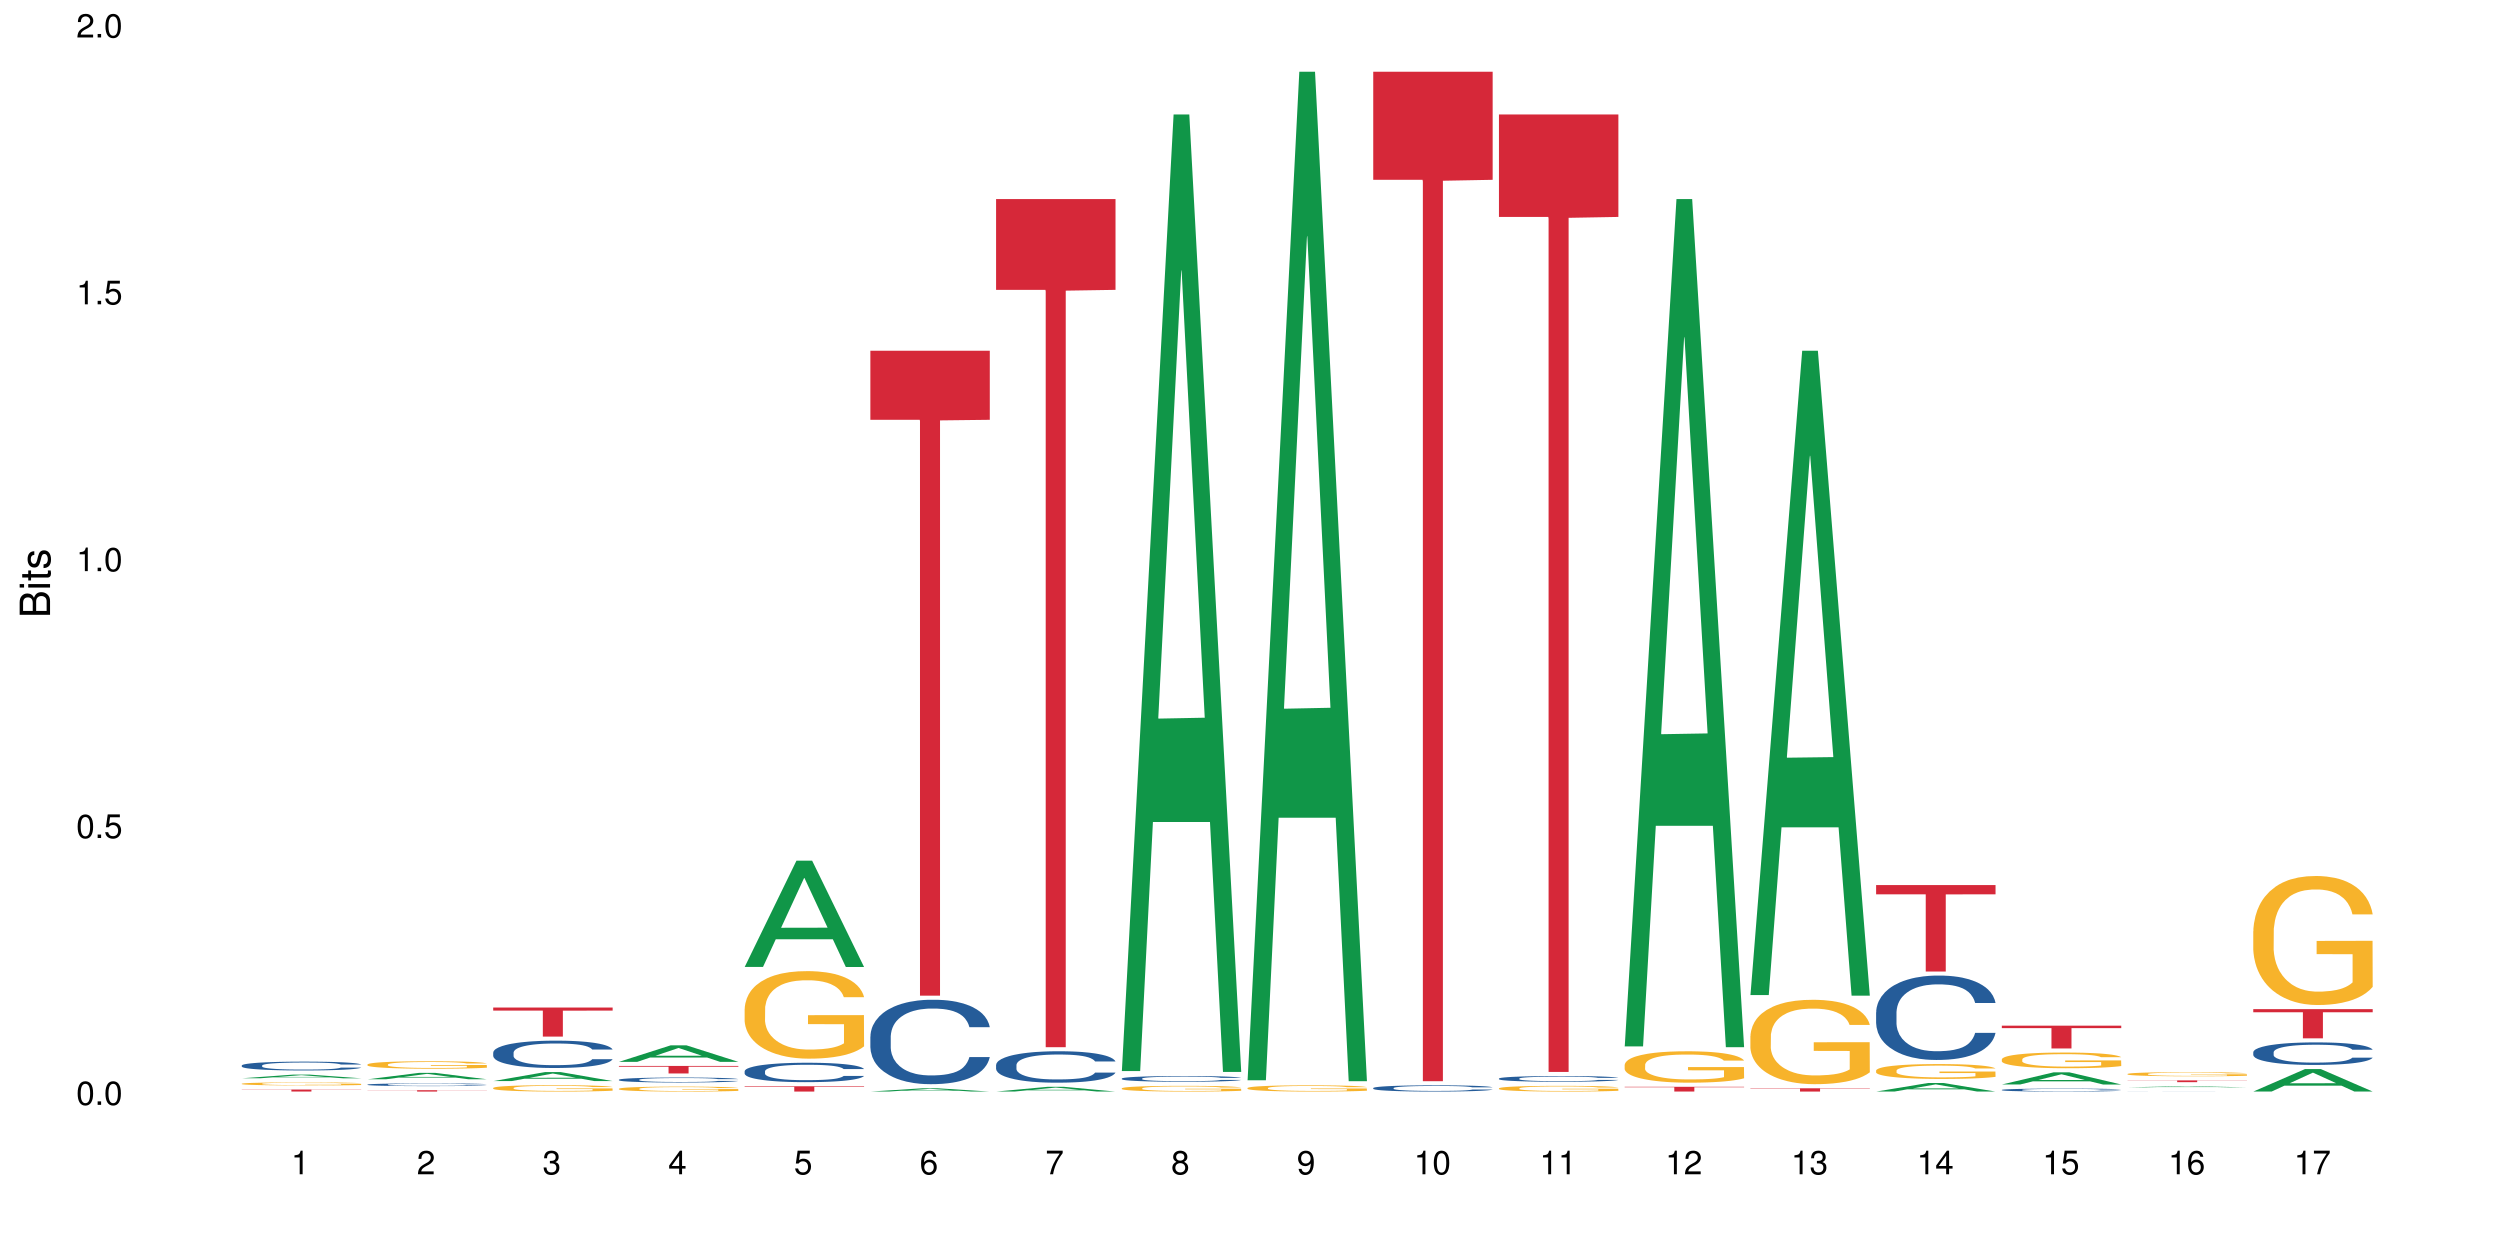 <?xml version="1.0" encoding="UTF-8"?>
<svg xmlns="http://www.w3.org/2000/svg" xmlns:xlink="http://www.w3.org/1999/xlink" width="720pt" height="360pt" viewBox="0 0 720 360" version="1.1">
<defs>
<g>
<symbol overflow="visible" id="glyph0-0">
<path style="stroke:none;" d=""/>
</symbol>
<symbol overflow="visible" id="glyph0-1">
<path style="stroke:none;" d="M 2.641 -6.797 C 2 -6.797 1.422 -6.531 1.078 -6.047 C 0.641 -5.453 0.406 -4.547 0.406 -3.297 C 0.406 -1 1.188 0.219 2.641 0.219 C 4.078 0.219 4.859 -1 4.859 -3.234 C 4.859 -4.562 4.656 -5.438 4.203 -6.047 C 3.844 -6.531 3.281 -6.797 2.641 -6.797 Z M 2.641 -6.047 C 3.547 -6.047 4 -5.125 4 -3.312 C 4 -1.375 3.562 -0.484 2.625 -0.484 C 1.734 -0.484 1.281 -1.422 1.281 -3.281 C 1.281 -5.141 1.734 -6.047 2.641 -6.047 Z M 2.641 -6.047 "/>
</symbol>
<symbol overflow="visible" id="glyph0-2">
<path style="stroke:none;" d="M 1.828 -1 L 0.828 -1 L 0.828 0 L 1.828 0 Z M 1.828 -1 "/>
</symbol>
<symbol overflow="visible" id="glyph0-3">
<path style="stroke:none;" d="M 4.562 -6.797 L 1.062 -6.797 L 0.547 -3.094 L 1.328 -3.094 C 1.719 -3.562 2.047 -3.734 2.578 -3.734 C 3.484 -3.734 4.062 -3.109 4.062 -2.094 C 4.062 -1.125 3.484 -0.531 2.578 -0.531 C 1.828 -0.531 1.375 -0.906 1.188 -1.672 L 0.328 -1.672 C 0.453 -1.109 0.547 -0.844 0.75 -0.594 C 1.125 -0.078 1.828 0.219 2.594 0.219 C 3.969 0.219 4.922 -0.781 4.922 -2.219 C 4.922 -3.562 4.031 -4.484 2.719 -4.484 C 2.25 -4.484 1.859 -4.359 1.469 -4.062 L 1.734 -5.969 L 4.562 -5.969 Z M 4.562 -6.797 "/>
</symbol>
<symbol overflow="visible" id="glyph0-4">
<path style="stroke:none;" d="M 2.484 -4.844 L 2.484 0 L 3.328 0 L 3.328 -6.797 L 2.766 -6.797 C 2.469 -5.75 2.281 -5.609 0.984 -5.453 L 0.984 -4.844 Z M 2.484 -4.844 "/>
</symbol>
<symbol overflow="visible" id="glyph0-5">
<path style="stroke:none;" d="M 4.859 -0.828 L 1.281 -0.828 C 1.359 -1.391 1.672 -1.75 2.5 -2.234 L 3.469 -2.75 C 4.406 -3.266 4.906 -3.969 4.906 -4.812 C 4.906 -5.375 4.672 -5.906 4.266 -6.266 C 3.859 -6.625 3.375 -6.797 2.719 -6.797 C 1.859 -6.797 1.219 -6.5 0.844 -5.922 C 0.609 -5.562 0.5 -5.125 0.484 -4.438 L 1.328 -4.438 C 1.359 -4.906 1.406 -5.188 1.531 -5.406 C 1.75 -5.812 2.188 -6.062 2.703 -6.062 C 3.469 -6.062 4.031 -5.516 4.031 -4.781 C 4.031 -4.25 3.719 -3.797 3.125 -3.438 L 2.234 -2.938 C 0.812 -2.141 0.406 -1.5 0.328 0 L 4.859 0 Z M 4.859 -0.828 "/>
</symbol>
<symbol overflow="visible" id="glyph0-6">
<path style="stroke:none;" d="M 2.125 -3.125 L 2.578 -3.125 C 3.516 -3.125 3.984 -2.703 3.984 -1.891 C 3.984 -1.031 3.469 -0.531 2.578 -0.531 C 1.656 -0.531 1.203 -0.984 1.156 -1.969 L 0.312 -1.969 C 0.344 -1.422 0.438 -1.078 0.609 -0.766 C 0.953 -0.109 1.625 0.219 2.547 0.219 C 3.953 0.219 4.859 -0.609 4.859 -1.906 C 4.859 -2.766 4.516 -3.25 3.703 -3.516 C 4.344 -3.766 4.656 -4.25 4.656 -4.938 C 4.656 -6.109 3.875 -6.797 2.578 -6.797 C 1.203 -6.797 0.484 -6.047 0.453 -4.609 L 1.297 -4.609 C 1.312 -5.016 1.344 -5.25 1.453 -5.453 C 1.641 -5.828 2.062 -6.062 2.594 -6.062 C 3.344 -6.062 3.797 -5.625 3.797 -4.906 C 3.797 -4.422 3.609 -4.141 3.25 -3.984 C 3.016 -3.891 2.719 -3.844 2.125 -3.844 Z M 2.125 -3.125 "/>
</symbol>
<symbol overflow="visible" id="glyph0-7">
<path style="stroke:none;" d="M 3.141 -1.625 L 3.141 0 L 3.984 0 L 3.984 -1.625 L 4.984 -1.625 L 4.984 -2.391 L 3.984 -2.391 L 3.984 -6.797 L 3.359 -6.797 L 0.266 -2.516 L 0.266 -1.625 Z M 3.141 -2.391 L 1 -2.391 L 3.141 -5.359 Z M 3.141 -2.391 "/>
</symbol>
<symbol overflow="visible" id="glyph0-8">
<path style="stroke:none;" d="M 4.781 -5.031 C 4.609 -6.141 3.891 -6.797 2.844 -6.797 C 2.094 -6.797 1.422 -6.438 1.031 -5.828 C 0.609 -5.172 0.406 -4.344 0.406 -3.094 C 0.406 -1.953 0.578 -1.234 0.984 -0.625 C 1.359 -0.078 1.953 0.219 2.703 0.219 C 3.984 0.219 4.922 -0.734 4.922 -2.078 C 4.922 -3.344 4.062 -4.234 2.844 -4.234 C 2.172 -4.234 1.641 -3.969 1.281 -3.469 C 1.281 -5.125 1.828 -6.047 2.797 -6.047 C 3.391 -6.047 3.797 -5.672 3.938 -5.031 Z M 2.734 -3.484 C 3.547 -3.484 4.062 -2.922 4.062 -2 C 4.062 -1.156 3.484 -0.531 2.703 -0.531 C 1.922 -0.531 1.328 -1.188 1.328 -2.047 C 1.328 -2.891 1.906 -3.484 2.734 -3.484 Z M 2.734 -3.484 "/>
</symbol>
<symbol overflow="visible" id="glyph0-9">
<path style="stroke:none;" d="M 4.984 -6.797 L 0.438 -6.797 L 0.438 -5.969 L 4.109 -5.969 C 2.5 -3.656 1.828 -2.234 1.328 0 L 2.219 0 C 2.594 -2.172 3.453 -4.047 4.984 -6.094 Z M 4.984 -6.797 "/>
</symbol>
<symbol overflow="visible" id="glyph0-10">
<path style="stroke:none;" d="M 3.75 -3.578 C 4.453 -4 4.688 -4.344 4.688 -4.984 C 4.688 -6.047 3.844 -6.797 2.641 -6.797 C 1.438 -6.797 0.594 -6.047 0.594 -4.984 C 0.594 -4.359 0.828 -4.016 1.516 -3.578 C 0.734 -3.203 0.359 -2.641 0.359 -1.891 C 0.359 -0.641 1.297 0.219 2.641 0.219 C 3.984 0.219 4.922 -0.641 4.922 -1.875 C 4.922 -2.641 4.531 -3.203 3.75 -3.578 Z M 2.641 -6.047 C 3.359 -6.047 3.812 -5.625 3.812 -4.969 C 3.812 -4.344 3.344 -3.922 2.641 -3.922 C 1.922 -3.922 1.453 -4.344 1.453 -4.984 C 1.453 -5.625 1.922 -6.047 2.641 -6.047 Z M 2.641 -3.203 C 3.484 -3.203 4.062 -2.672 4.062 -1.875 C 4.062 -1.062 3.484 -0.531 2.625 -0.531 C 1.797 -0.531 1.219 -1.078 1.219 -1.875 C 1.219 -2.672 1.797 -3.203 2.641 -3.203 Z M 2.641 -3.203 "/>
</symbol>
<symbol overflow="visible" id="glyph0-11">
<path style="stroke:none;" d="M 0.516 -1.547 C 0.672 -0.438 1.406 0.219 2.438 0.219 C 3.188 0.219 3.859 -0.141 4.266 -0.75 C 4.688 -1.406 4.891 -2.25 4.891 -3.484 C 4.891 -4.625 4.703 -5.359 4.312 -5.953 C 3.938 -6.5 3.344 -6.797 2.594 -6.797 C 1.297 -6.797 0.359 -5.844 0.359 -4.516 C 0.359 -3.25 1.234 -2.344 2.453 -2.344 C 3.094 -2.344 3.562 -2.578 4.016 -3.109 C 4 -1.453 3.469 -0.531 2.5 -0.531 C 1.906 -0.531 1.484 -0.906 1.359 -1.547 Z M 2.578 -6.062 C 3.375 -6.062 3.969 -5.406 3.969 -4.531 C 3.969 -3.688 3.375 -3.094 2.547 -3.094 C 1.734 -3.094 1.234 -3.672 1.234 -4.578 C 1.234 -5.438 1.797 -6.062 2.578 -6.062 Z M 2.578 -6.062 "/>
</symbol>
<symbol overflow="visible" id="glyph1-0">
<path style="stroke:none;" d=""/>
</symbol>
<symbol overflow="visible" id="glyph1-1">
<path style="stroke:none;" d="M 0 -0.953 L 0 -4.891 C 0 -5.719 -0.234 -6.344 -0.734 -6.797 C -1.188 -7.234 -1.812 -7.469 -2.5 -7.469 C -3.547 -7.469 -4.188 -7 -4.625 -5.875 C -4.984 -6.672 -5.641 -7.094 -6.531 -7.094 C -7.156 -7.094 -7.734 -6.859 -8.141 -6.391 C -8.562 -5.938 -8.75 -5.344 -8.75 -4.5 L -8.75 -0.953 Z M -4.984 -2.062 L -7.766 -2.062 L -7.766 -4.219 C -7.766 -4.844 -7.688 -5.203 -7.453 -5.5 C -7.219 -5.812 -6.859 -5.969 -6.375 -5.969 C -5.906 -5.969 -5.531 -5.812 -5.297 -5.5 C -5.062 -5.203 -4.984 -4.844 -4.984 -4.219 Z M -0.984 -2.062 L -4 -2.062 L -4 -4.781 C -4 -5.328 -3.859 -5.688 -3.578 -5.953 C -3.297 -6.219 -2.922 -6.359 -2.484 -6.359 C -2.062 -6.359 -1.688 -6.219 -1.406 -5.953 C -1.109 -5.688 -0.984 -5.328 -0.984 -4.781 Z M -0.984 -2.062 "/>
</symbol>
<symbol overflow="visible" id="glyph1-2">
<path style="stroke:none;" d="M -6.281 -1.797 L -6.281 -0.797 L 0 -0.797 L 0 -1.797 Z M -8.75 -1.797 L -8.75 -0.797 L -7.484 -0.797 L -7.484 -1.797 Z M -8.75 -1.797 "/>
</symbol>
<symbol overflow="visible" id="glyph1-3">
<path style="stroke:none;" d="M -6.281 -3.047 L -6.281 -2.016 L -8.016 -2.016 L -8.016 -1.016 L -6.281 -1.016 L -6.281 -0.172 L -5.469 -0.172 L -5.469 -1.016 L -0.719 -1.016 C -0.078 -1.016 0.281 -1.453 0.281 -2.234 C 0.281 -2.469 0.25 -2.719 0.188 -3.047 L -0.641 -3.047 C -0.609 -2.922 -0.594 -2.766 -0.594 -2.562 C -0.594 -2.141 -0.719 -2.016 -1.156 -2.016 L -5.469 -2.016 L -5.469 -3.047 Z M -6.281 -3.047 "/>
</symbol>
<symbol overflow="visible" id="glyph1-4">
<path style="stroke:none;" d="M -4.531 -5.25 C -5.766 -5.25 -6.469 -4.422 -6.469 -2.969 C -6.469 -1.516 -5.719 -0.562 -4.547 -0.562 C -3.562 -0.562 -3.094 -1.062 -2.734 -2.562 L -2.516 -3.484 C -2.344 -4.188 -2.094 -4.469 -1.625 -4.469 C -1.047 -4.469 -0.641 -3.875 -0.641 -3 C -0.641 -2.453 -0.797 -2 -1.062 -1.75 C -1.25 -1.594 -1.422 -1.531 -1.875 -1.469 L -1.875 -0.406 C -0.422 -0.453 0.281 -1.266 0.281 -2.922 C 0.281 -4.5 -0.5 -5.516 -1.719 -5.516 C -2.656 -5.516 -3.172 -4.984 -3.469 -3.734 L -3.703 -2.766 C -3.891 -1.953 -4.156 -1.609 -4.594 -1.609 C -5.172 -1.609 -5.547 -2.125 -5.547 -2.938 C -5.547 -3.75 -5.203 -4.172 -4.531 -4.203 Z M -4.531 -5.25 "/>
</symbol>
</g>
</defs>
<g id="surface66644">
<rect x="0" y="0" width="720" height="360" style="fill:rgb(100%,100%,100%);fill-opacity:1;stroke:none;"/>
<path style=" stroke:none;fill-rule:nonzero;fill:rgb(6.275%,58.824%,28.235%);fill-opacity:1;" d="M 69.629 310.547 L 69.668 310.547 L 84.551 309.477 L 89.07 309.477 L 104.027 310.551 L 98.77 310.551 L 95.023 310.27 L 78.598 310.27 L 74.922 310.547 L 69.629 310.547 L 80.176 310.152 L 93.516 310.152 L 86.863 309.652 L 86.789 309.648 L 86.719 309.652 L 80.141 310.152 L 80.176 310.152 Z M 69.629 310.547 "/>
<path style=" stroke:none;fill-rule:nonzero;fill:rgb(14.51%,36.078%,60%);fill-opacity:1;" d="M 69.629 306.859 L 69.672 306.855 L 69.672 306.801 L 69.797 306.711 L 70.09 306.602 L 70.383 306.523 L 71.141 306.387 L 72.188 306.254 L 73.277 306.152 L 74.074 306.09 L 74.789 306.043 L 76.426 305.957 L 77.473 305.914 L 78.605 305.875 L 79.992 305.836 L 80.996 305.812 L 83.262 305.773 L 84.941 305.758 L 86.242 305.75 L 89.051 305.75 L 90.73 305.762 L 91.945 305.773 L 93.289 305.793 L 94.422 305.812 L 96.391 305.863 L 98.152 305.93 L 98.949 305.965 L 100.207 306.039 L 101.172 306.109 L 101.844 306.168 L 102.602 306.254 L 103.27 306.359 L 103.773 306.477 L 104.027 306.578 L 98.152 306.578 L 97.859 306.484 L 97.523 306.414 L 96.895 306.316 L 96.266 306.25 L 95.387 306.184 L 94.586 306.137 L 93.496 306.094 L 92.531 306.066 L 91.527 306.043 L 90.562 306.031 L 88.715 306.016 L 86.574 306.016 L 85.777 306.023 L 84.145 306.039 L 83.262 306.055 L 82.004 306.09 L 81.121 306.121 L 80.074 306.164 L 79.359 306.207 L 78.48 306.266 L 77.852 306.32 L 77.137 306.395 L 76.719 306.453 L 76.34 306.52 L 76.004 306.598 L 75.754 306.676 L 75.586 306.762 L 75.5 306.848 L 75.5 307.207 L 75.586 307.293 L 75.797 307.391 L 76.34 307.531 L 77.137 307.652 L 78.062 307.75 L 78.941 307.82 L 79.445 307.855 L 80.117 307.891 L 81.164 307.938 L 82.676 307.984 L 83.555 308.004 L 84.898 308.02 L 86.281 308.031 L 88.129 308.031 L 89.766 308.02 L 90.855 308.008 L 91.988 307.992 L 93.539 307.953 L 94.504 307.914 L 95.344 307.871 L 95.973 307.824 L 96.391 307.789 L 97.02 307.715 L 97.523 307.637 L 97.902 307.555 L 98.152 307.477 L 104.027 307.477 L 103.773 307.57 L 103.398 307.66 L 103.02 307.727 L 102.434 307.809 L 101.762 307.883 L 100.797 307.965 L 100 308.016 L 98.949 308.074 L 97.984 308.117 L 96.938 308.16 L 95.387 308.203 L 94.379 308.227 L 93.289 308.25 L 91.988 308.27 L 90.352 308.285 L 88.59 308.293 L 86.953 308.297 L 85.191 308.289 L 83.891 308.281 L 82.172 308.262 L 80.031 308.219 L 78.48 308.176 L 77.266 308.129 L 76.215 308.086 L 75.039 308.02 L 73.531 307.918 L 72.609 307.84 L 71.977 307.773 L 71.266 307.684 L 70.762 307.602 L 70.176 307.473 L 69.754 307.309 L 69.629 307.18 Z M 69.629 306.859 "/>
<path style=" stroke:none;fill-rule:nonzero;fill:rgb(96.863%,70.196%,16.863%);fill-opacity:1;" d="M 69.629 312.105 L 69.672 312.105 L 69.672 312.09 L 69.84 312.051 L 70.258 312.004 L 70.805 311.961 L 71.391 311.93 L 71.77 311.914 L 72.398 311.887 L 72.941 311.871 L 74.328 311.836 L 76.09 311.801 L 77.055 311.785 L 78.145 311.773 L 79.695 311.758 L 80.41 311.754 L 82.59 311.738 L 85.066 311.73 L 89.051 311.73 L 90.77 311.734 L 93.121 311.742 L 94.461 311.75 L 95.512 311.758 L 96.602 311.77 L 97.945 311.785 L 99.203 311.805 L 100.207 311.824 L 101.215 311.848 L 102.055 311.871 L 102.766 311.902 L 103.398 311.934 L 103.773 311.961 L 104.027 311.992 L 98.195 311.992 L 97.859 311.961 L 97.48 311.941 L 96.852 311.914 L 96.223 311.895 L 95.594 311.879 L 94.422 311.859 L 93.414 311.848 L 92.156 311.836 L 90.938 311.828 L 89.555 311.824 L 88.715 311.82 L 86.492 311.82 L 84.48 311.828 L 83.305 311.832 L 82.465 311.84 L 81.289 311.852 L 80.578 311.859 L 80.156 311.867 L 78.898 311.891 L 78.062 311.914 L 77.598 311.93 L 77.012 311.953 L 76.594 311.977 L 76.133 312.008 L 75.879 312.031 L 75.543 312.086 L 75.5 312.23 L 75.629 312.262 L 75.879 312.293 L 76.215 312.324 L 76.719 312.355 L 77.223 312.375 L 78.102 312.406 L 78.859 312.43 L 79.445 312.441 L 80.578 312.465 L 81.039 312.473 L 82.129 312.484 L 83.262 312.496 L 84.645 312.508 L 85.695 312.512 L 87.371 312.516 L 89.512 312.516 L 92.027 312.512 L 93.625 312.504 L 94.715 312.496 L 95.426 312.492 L 96.309 312.484 L 96.938 312.477 L 97.523 312.465 L 98.238 312.453 L 98.238 312.262 L 87.875 312.262 L 87.875 312.172 L 103.984 312.168 L 104.027 312.484 L 103.145 312.504 L 102.055 312.527 L 101.004 312.543 L 99.914 312.555 L 98.363 312.57 L 97.105 312.582 L 95.176 312.59 L 93.414 312.598 L 91.566 312.605 L 86.281 312.605 L 84.438 312.602 L 82.969 312.594 L 81.625 312.586 L 80.285 312.574 L 78.605 312.559 L 77.516 312.547 L 75.25 312.508 L 74.242 312.488 L 73.574 312.469 L 72.902 312.449 L 72.188 312.426 L 71.516 312.398 L 71.012 312.375 L 70.551 312.348 L 70.215 312.32 L 69.883 312.285 L 69.715 312.254 L 69.629 312.23 Z M 69.629 312.105 "/>
<path style=" stroke:none;fill-rule:nonzero;fill:rgb(83.922%,15.686%,22.353%);fill-opacity:1;" d="M 69.629 313.785 L 104.027 313.785 L 104.027 313.848 L 89.691 313.848 L 89.691 314.371 L 83.922 314.371 L 83.922 313.852 L 83.84 313.848 L 69.629 313.848 Z M 69.629 313.785 "/>
<path style=" stroke:none;fill-rule:nonzero;fill:rgb(6.275%,58.824%,28.235%);fill-opacity:1;" d="M 105.836 310.836 L 105.871 310.836 L 120.758 308.977 L 125.277 308.977 L 140.234 310.836 L 134.977 310.836 L 131.23 310.352 L 114.805 310.352 L 111.129 310.836 L 105.836 310.836 L 116.383 310.152 L 129.723 310.148 L 123.07 309.281 L 122.996 309.277 L 122.926 309.281 L 116.348 310.148 L 116.383 310.152 Z M 105.836 310.836 "/>
<path style=" stroke:none;fill-rule:nonzero;fill:rgb(14.51%,36.078%,60%);fill-opacity:1;" d="M 105.836 312.359 L 105.879 312.355 L 105.879 312.34 L 106.004 312.312 L 106.297 312.277 L 106.59 312.254 L 107.348 312.211 L 108.395 312.172 L 109.484 312.141 L 110.281 312.121 L 110.996 312.109 L 112.633 312.082 L 113.68 312.066 L 114.812 312.055 L 116.195 312.043 L 117.203 312.035 L 119.469 312.023 L 121.148 312.02 L 122.449 312.016 L 125.258 312.016 L 126.938 312.02 L 128.152 312.023 L 129.496 312.031 L 130.629 312.035 L 132.598 312.051 L 134.359 312.07 L 135.156 312.082 L 136.414 312.105 L 137.379 312.125 L 138.051 312.145 L 138.809 312.172 L 139.477 312.203 L 139.98 312.242 L 140.234 312.27 L 134.359 312.27 L 134.066 312.242 L 133.73 312.219 L 133.102 312.191 L 132.473 312.172 L 131.59 312.148 L 130.793 312.137 L 129.703 312.121 L 128.738 312.113 L 127.734 312.109 L 126.77 312.102 L 124.922 312.098 L 122.781 312.098 L 121.984 312.102 L 120.352 312.105 L 119.469 312.109 L 118.211 312.121 L 117.328 312.129 L 116.281 312.145 L 115.566 312.156 L 114.688 312.176 L 114.059 312.191 L 113.344 312.215 L 112.926 312.234 L 112.547 312.254 L 112.211 312.277 L 111.961 312.301 L 111.793 312.328 L 111.707 312.355 L 111.707 312.465 L 111.793 312.492 L 112.004 312.52 L 112.547 312.566 L 113.344 312.602 L 114.27 312.633 L 115.148 312.656 L 115.652 312.664 L 116.324 312.676 L 117.371 312.691 L 118.883 312.703 L 119.762 312.711 L 121.105 312.715 L 122.488 312.719 L 124.336 312.719 L 125.973 312.715 L 127.062 312.711 L 128.195 312.707 L 129.746 312.695 L 130.711 312.684 L 131.551 312.668 L 132.18 312.656 L 132.598 312.645 L 133.227 312.621 L 133.73 312.598 L 134.109 312.574 L 134.359 312.547 L 140.234 312.547 L 139.98 312.578 L 139.605 312.605 L 139.227 312.625 L 138.641 312.652 L 137.969 312.672 L 137.004 312.699 L 136.207 312.715 L 135.156 312.734 L 134.191 312.746 L 133.145 312.758 L 131.59 312.773 L 130.586 312.781 L 129.496 312.785 L 128.195 312.793 L 126.559 312.797 L 124.797 312.801 L 121.398 312.801 L 120.098 312.797 L 118.379 312.789 L 116.238 312.777 L 114.688 312.762 L 113.469 312.75 L 112.422 312.734 L 111.246 312.715 L 109.738 312.684 L 108.816 312.66 L 108.184 312.641 L 107.473 312.613 L 106.969 312.586 L 106.383 312.547 L 105.961 312.496 L 105.836 312.457 Z M 105.836 312.359 "/>
<path style=" stroke:none;fill-rule:nonzero;fill:rgb(96.863%,70.196%,16.863%);fill-opacity:1;" d="M 105.836 306.562 L 105.879 306.559 L 105.879 306.52 L 106.047 306.434 L 106.465 306.309 L 107.012 306.211 L 107.598 306.133 L 107.977 306.09 L 108.605 306.031 L 109.148 305.988 L 110.535 305.898 L 112.297 305.816 L 113.262 305.781 L 114.352 305.746 L 115.902 305.711 L 116.617 305.695 L 118.797 305.664 L 121.273 305.645 L 124 305.637 L 125.258 305.641 L 126.977 305.648 L 129.328 305.672 L 130.668 305.691 L 131.719 305.711 L 132.809 305.734 L 134.152 305.773 L 135.41 305.82 L 136.414 305.867 L 137.422 305.93 L 138.262 305.992 L 138.973 306.059 L 139.605 306.145 L 139.98 306.211 L 140.234 306.281 L 134.402 306.281 L 134.066 306.211 L 133.688 306.16 L 133.059 306.094 L 132.43 306.047 L 131.801 306.008 L 130.629 305.957 L 129.621 305.926 L 128.363 305.898 L 127.145 305.879 L 125.762 305.867 L 124.922 305.863 L 122.699 305.863 L 120.688 305.879 L 119.512 305.895 L 118.672 305.91 L 117.496 305.941 L 116.785 305.965 L 116.363 305.98 L 115.105 306.039 L 114.27 306.094 L 113.805 306.133 L 113.219 306.191 L 112.801 306.246 L 112.34 306.324 L 112.086 306.383 L 111.75 306.516 L 111.707 306.871 L 111.836 306.945 L 112.086 307.027 L 112.422 307.098 L 112.926 307.172 L 113.43 307.23 L 114.309 307.309 L 115.066 307.359 L 115.652 307.391 L 116.785 307.445 L 117.246 307.461 L 118.336 307.5 L 119.469 307.527 L 120.852 307.551 L 121.902 307.562 L 123.578 307.57 L 125.719 307.57 L 128.234 307.559 L 129.828 307.543 L 130.922 307.527 L 131.633 307.516 L 132.516 307.492 L 133.145 307.473 L 133.73 307.449 L 134.445 307.418 L 134.445 306.945 L 124.082 306.945 L 124.082 306.723 L 140.191 306.723 L 140.234 307.492 L 139.352 307.547 L 138.262 307.598 L 137.211 307.637 L 136.121 307.668 L 134.57 307.707 L 133.312 307.73 L 131.383 307.758 L 129.621 307.777 L 127.773 307.789 L 126.137 307.793 L 124.211 307.797 L 122.488 307.793 L 120.645 307.781 L 119.176 307.766 L 117.832 307.746 L 116.492 307.719 L 114.812 307.676 L 113.723 307.645 L 112.59 307.602 L 111.457 307.555 L 110.449 307.5 L 109.781 307.457 L 109.109 307.41 L 108.395 307.352 L 107.723 307.285 L 107.219 307.223 L 106.758 307.156 L 106.422 307.09 L 106.09 307 L 105.922 306.93 L 105.836 306.871 Z M 105.836 306.562 "/>
<path style=" stroke:none;fill-rule:nonzero;fill:rgb(83.922%,15.686%,22.353%);fill-opacity:1;" d="M 105.836 313.98 L 140.234 313.98 L 140.234 314.023 L 125.898 314.023 L 125.898 314.371 L 120.129 314.371 L 120.129 314.023 L 105.836 314.023 Z M 105.836 313.98 "/>
<path style=" stroke:none;fill-rule:nonzero;fill:rgb(6.275%,58.824%,28.235%);fill-opacity:1;" d="M 142.043 311.352 L 142.078 311.348 L 156.965 308.762 L 161.484 308.762 L 176.441 311.355 L 171.184 311.355 L 167.438 310.68 L 151.012 310.68 L 147.336 311.352 L 142.043 311.352 L 152.59 310.398 L 165.93 310.395 L 159.277 309.188 L 159.203 309.184 L 159.133 309.191 L 152.555 310.395 L 152.59 310.398 Z M 142.043 311.352 "/>
<path style=" stroke:none;fill-rule:nonzero;fill:rgb(14.51%,36.078%,60%);fill-opacity:1;" d="M 142.043 303.137 L 142.086 303.133 L 142.086 302.957 L 142.211 302.684 L 142.504 302.34 L 142.797 302.102 L 143.555 301.68 L 144.602 301.27 L 145.691 300.953 L 146.488 300.766 L 147.203 300.621 L 148.84 300.355 L 149.887 300.219 L 151.02 300.098 L 152.402 299.973 L 153.41 299.902 L 155.676 299.785 L 157.355 299.734 L 158.652 299.715 L 161.465 299.715 L 163.145 299.742 L 164.359 299.781 L 165.703 299.836 L 166.832 299.902 L 168.805 300.059 L 170.566 300.262 L 171.363 300.375 L 172.621 300.598 L 173.586 300.816 L 174.258 301.004 L 175.012 301.27 L 175.684 301.594 L 176.188 301.957 L 176.441 302.27 L 170.566 302.27 L 170.273 301.98 L 169.938 301.758 L 169.309 301.461 L 168.68 301.254 L 167.797 301.047 L 167 300.91 L 165.91 300.773 L 164.945 300.688 L 163.941 300.621 L 162.977 300.578 L 161.129 300.535 L 158.988 300.535 L 158.191 300.551 L 156.559 300.605 L 155.676 300.656 L 154.418 300.758 L 153.535 300.852 L 152.488 300.996 L 151.773 301.117 L 150.895 301.305 L 150.266 301.469 L 149.551 301.707 L 149.133 301.887 L 148.754 302.09 L 148.418 302.324 L 148.168 302.578 L 148 302.844 L 147.914 303.102 L 147.914 304.219 L 148 304.477 L 148.211 304.777 L 148.754 305.219 L 149.551 305.598 L 150.473 305.902 L 151.355 306.117 L 151.859 306.219 L 152.531 306.332 L 153.578 306.477 L 155.09 306.621 L 155.969 306.676 L 157.312 306.734 L 158.695 306.766 L 160.543 306.766 L 162.18 306.734 L 163.27 306.699 L 164.402 306.641 L 165.953 306.52 L 166.918 306.402 L 167.758 306.27 L 168.387 306.133 L 168.805 306.016 L 169.434 305.793 L 169.938 305.547 L 170.316 305.297 L 170.566 305.051 L 176.441 305.051 L 176.188 305.34 L 175.812 305.621 L 175.434 305.828 L 174.848 306.082 L 174.176 306.305 L 173.211 306.555 L 172.414 306.723 L 171.363 306.902 L 170.398 307.039 L 169.352 307.16 L 167.797 307.305 L 166.793 307.375 L 165.703 307.441 L 164.402 307.496 L 162.766 307.547 L 161.004 307.578 L 159.367 307.582 L 157.605 307.57 L 156.305 307.539 L 154.586 307.477 L 152.445 307.348 L 150.895 307.211 L 149.676 307.074 L 148.629 306.93 L 147.453 306.734 L 145.945 306.418 L 145.02 306.176 L 144.391 305.973 L 143.68 305.691 L 143.176 305.441 L 142.59 305.039 L 142.168 304.527 L 142.043 304.133 Z M 142.043 303.137 "/>
<path style=" stroke:none;fill-rule:nonzero;fill:rgb(96.863%,70.196%,16.863%);fill-opacity:1;" d="M 142.043 313.32 L 142.086 313.32 L 142.086 313.285 L 142.254 313.211 L 142.672 313.105 L 143.219 313.02 L 143.805 312.953 L 144.184 312.918 L 144.812 312.867 L 145.355 312.832 L 146.742 312.754 L 148.504 312.684 L 149.469 312.656 L 150.559 312.625 L 152.109 312.594 L 152.824 312.582 L 155.004 312.555 L 157.48 312.539 L 160.207 312.535 L 161.465 312.535 L 163.184 312.543 L 165.535 312.562 L 166.875 312.578 L 167.926 312.594 L 169.016 312.617 L 170.359 312.648 L 171.617 312.691 L 172.621 312.73 L 173.629 312.781 L 174.469 312.836 L 175.18 312.895 L 175.812 312.965 L 176.188 313.023 L 176.441 313.082 L 170.609 313.082 L 170.273 313.023 L 169.895 312.977 L 169.266 312.922 L 168.637 312.883 L 168.008 312.848 L 166.832 312.805 L 165.828 312.777 L 164.57 312.754 L 163.352 312.738 L 161.969 312.73 L 161.129 312.727 L 158.906 312.727 L 156.891 312.738 L 155.719 312.754 L 154.879 312.766 L 153.703 312.789 L 152.992 312.812 L 152.57 312.824 L 151.312 312.875 L 150.473 312.922 L 150.012 312.953 L 149.426 313.004 L 149.008 313.051 L 148.547 313.117 L 148.293 313.168 L 147.957 313.281 L 147.914 313.582 L 148.043 313.648 L 148.293 313.715 L 148.629 313.777 L 149.133 313.84 L 149.637 313.891 L 150.516 313.953 L 151.273 314 L 151.859 314.027 L 152.992 314.07 L 153.453 314.086 L 154.543 314.117 L 155.676 314.141 L 157.059 314.16 L 158.109 314.172 L 159.785 314.18 L 161.926 314.18 L 164.441 314.168 L 166.035 314.156 L 167.129 314.141 L 167.84 314.129 L 168.723 314.113 L 169.352 314.094 L 169.938 314.078 L 170.652 314.047 L 170.652 313.648 L 160.289 313.645 L 160.289 313.457 L 176.398 313.457 L 176.441 314.113 L 175.559 314.156 L 174.469 314.203 L 173.418 314.234 L 172.328 314.262 L 170.777 314.297 L 169.52 314.316 L 167.59 314.34 L 165.828 314.355 L 163.98 314.363 L 162.344 314.367 L 160.418 314.371 L 158.695 314.367 L 156.852 314.355 L 155.383 314.344 L 154.039 314.328 L 152.699 314.305 L 151.02 314.27 L 149.93 314.242 L 148.797 314.207 L 147.664 314.164 L 146.656 314.117 L 145.984 314.082 L 145.316 314.043 L 144.602 313.992 L 143.93 313.938 L 143.426 313.883 L 142.965 313.824 L 142.629 313.77 L 142.293 313.695 L 142.129 313.633 L 142.043 313.582 Z M 142.043 313.32 "/>
<path style=" stroke:none;fill-rule:nonzero;fill:rgb(83.922%,15.686%,22.353%);fill-opacity:1;" d="M 142.043 290.164 L 176.441 290.164 L 176.441 291.059 L 162.105 291.066 L 162.105 298.535 L 156.336 298.535 L 156.336 291.074 L 156.254 291.059 L 142.043 291.059 Z M 142.043 290.164 "/>
<path style=" stroke:none;fill-rule:nonzero;fill:rgb(6.275%,58.824%,28.235%);fill-opacity:1;" d="M 178.25 305.812 L 178.285 305.809 L 193.172 301.051 L 197.691 301.051 L 212.648 305.816 L 207.391 305.816 L 203.645 304.57 L 187.219 304.57 L 183.543 305.812 L 178.25 305.812 L 188.797 304.059 L 202.137 304.055 L 195.484 301.828 L 195.41 301.824 L 195.34 301.84 L 188.762 304.055 L 188.797 304.059 Z M 178.25 305.812 "/>
<path style=" stroke:none;fill-rule:nonzero;fill:rgb(14.51%,36.078%,60%);fill-opacity:1;" d="M 178.25 310.953 L 178.293 310.953 L 178.293 310.922 L 178.418 310.871 L 178.711 310.809 L 179.004 310.766 L 179.762 310.688 L 180.809 310.613 L 181.898 310.555 L 182.695 310.52 L 183.41 310.496 L 185.047 310.445 L 186.094 310.422 L 187.227 310.398 L 188.609 310.379 L 189.617 310.363 L 191.883 310.344 L 193.562 310.336 L 194.859 310.332 L 197.672 310.332 L 199.348 310.336 L 200.566 310.344 L 201.91 310.352 L 203.039 310.363 L 205.012 310.395 L 206.773 310.43 L 207.57 310.449 L 208.828 310.492 L 209.793 310.531 L 210.465 310.566 L 211.219 310.613 L 211.891 310.672 L 212.395 310.738 L 212.648 310.793 L 206.773 310.793 L 206.48 310.742 L 206.145 310.703 L 205.516 310.648 L 204.887 310.609 L 204.004 310.574 L 203.207 310.547 L 202.117 310.523 L 201.152 310.508 L 200.148 310.496 L 199.184 310.488 L 197.336 310.48 L 194.398 310.48 L 192.766 310.492 L 191.883 310.5 L 190.625 310.52 L 189.742 310.535 L 188.695 310.562 L 187.98 310.586 L 187.102 310.621 L 186.473 310.648 L 185.758 310.691 L 185.34 310.727 L 184.961 310.762 L 184.625 310.805 L 184.375 310.852 L 184.207 310.898 L 184.121 310.945 L 184.121 311.148 L 184.207 311.195 L 184.418 311.25 L 184.961 311.332 L 185.758 311.398 L 186.68 311.453 L 187.562 311.492 L 188.066 311.512 L 188.738 311.535 L 189.785 311.559 L 191.297 311.586 L 192.176 311.598 L 193.52 311.605 L 194.902 311.613 L 196.75 311.613 L 198.387 311.605 L 199.477 311.602 L 200.609 311.59 L 202.16 311.566 L 203.125 311.547 L 203.965 311.523 L 204.594 311.496 L 205.012 311.477 L 205.641 311.434 L 206.145 311.391 L 206.523 311.344 L 206.773 311.301 L 212.648 311.301 L 212.395 311.352 L 212.016 311.402 L 211.641 311.441 L 211.055 311.488 L 210.383 311.527 L 209.418 311.574 L 208.621 311.605 L 207.57 311.637 L 206.605 311.66 L 205.559 311.684 L 204.004 311.711 L 203 311.723 L 201.91 311.734 L 200.609 311.746 L 198.973 311.754 L 197.211 311.758 L 195.574 311.762 L 193.812 311.758 L 192.512 311.754 L 190.793 311.742 L 188.652 311.719 L 187.102 311.691 L 185.883 311.668 L 184.836 311.641 L 183.66 311.605 L 182.152 311.551 L 181.227 311.504 L 180.598 311.469 L 179.887 311.418 L 179.383 311.371 L 178.797 311.297 L 178.375 311.207 L 178.25 311.133 Z M 178.25 310.953 "/>
<path style=" stroke:none;fill-rule:nonzero;fill:rgb(96.863%,70.196%,16.863%);fill-opacity:1;" d="M 178.25 313.555 L 178.293 313.551 L 178.293 313.527 L 178.461 313.465 L 178.879 313.387 L 179.426 313.32 L 180.012 313.266 L 180.391 313.238 L 181.02 313.199 L 181.562 313.172 L 182.949 313.113 L 184.711 313.059 L 185.676 313.035 L 186.766 313.012 L 188.316 312.988 L 189.031 312.977 L 191.211 312.957 L 193.688 312.945 L 196.414 312.941 L 197.672 312.941 L 199.391 312.945 L 201.742 312.961 L 203.082 312.973 L 204.133 312.988 L 205.223 313.004 L 206.562 313.031 L 207.824 313.062 L 208.828 313.094 L 209.836 313.133 L 210.676 313.176 L 211.387 313.219 L 212.016 313.273 L 212.395 313.32 L 212.648 313.367 L 206.816 313.367 L 206.48 313.32 L 206.102 313.285 L 205.473 313.242 L 204.844 313.211 L 204.215 313.188 L 203.039 313.152 L 202.035 313.133 L 200.777 313.113 L 199.559 313.102 L 198.176 313.094 L 197.336 313.09 L 195.113 313.09 L 193.098 313.102 L 191.926 313.109 L 191.086 313.121 L 189.91 313.141 L 189.199 313.156 L 188.777 313.168 L 187.52 313.207 L 186.68 313.242 L 186.219 313.27 L 185.633 313.309 L 185.215 313.344 L 184.754 313.395 L 184.5 313.434 L 184.164 313.523 L 184.121 313.758 L 184.25 313.809 L 184.5 313.859 L 184.836 313.91 L 185.34 313.957 L 185.844 313.996 L 186.723 314.047 L 187.48 314.082 L 188.066 314.102 L 189.199 314.137 L 189.66 314.148 L 190.75 314.172 L 191.883 314.191 L 193.266 314.207 L 194.316 314.215 L 195.992 314.223 L 198.133 314.223 L 200.648 314.215 L 202.242 314.203 L 203.336 314.191 L 204.047 314.184 L 204.93 314.168 L 205.559 314.156 L 206.145 314.141 L 206.859 314.121 L 206.859 313.809 L 196.496 313.805 L 196.496 313.66 L 212.605 313.66 L 212.648 314.168 L 211.766 314.203 L 210.676 314.238 L 209.625 314.266 L 208.535 314.285 L 206.984 314.312 L 205.727 314.328 L 203.797 314.348 L 202.035 314.359 L 200.188 314.367 L 198.551 314.371 L 196.621 314.371 L 194.902 314.367 L 193.059 314.359 L 191.59 314.352 L 190.246 314.336 L 188.906 314.32 L 187.227 314.293 L 186.137 314.27 L 185.004 314.242 L 183.871 314.211 L 182.863 314.176 L 182.191 314.148 L 181.523 314.117 L 180.809 314.078 L 180.137 314.031 L 179.633 313.992 L 179.172 313.945 L 178.836 313.902 L 178.5 313.844 L 178.336 313.797 L 178.25 313.758 Z M 178.25 313.555 "/>
<path style=" stroke:none;fill-rule:nonzero;fill:rgb(83.922%,15.686%,22.353%);fill-opacity:1;" d="M 178.25 306.996 L 212.648 306.996 L 212.648 307.227 L 198.312 307.227 L 198.312 309.152 L 192.543 309.152 L 192.543 307.23 L 192.461 307.227 L 178.25 307.227 Z M 178.25 306.996 "/>
<path style=" stroke:none;fill-rule:nonzero;fill:rgb(6.275%,58.824%,28.235%);fill-opacity:1;" d="M 214.457 278.473 L 214.492 278.445 L 229.379 247.875 L 233.898 247.875 L 248.855 278.504 L 243.598 278.504 L 239.852 270.508 L 223.422 270.508 L 219.75 278.473 L 214.457 278.473 L 225.004 267.199 L 238.344 267.172 L 231.691 252.879 L 231.617 252.848 L 231.547 252.938 L 224.969 267.172 L 225.004 267.199 Z M 214.457 278.473 "/>
<path style=" stroke:none;fill-rule:nonzero;fill:rgb(14.51%,36.078%,60%);fill-opacity:1;" d="M 214.457 308.508 L 214.5 308.5 L 214.5 308.379 L 214.625 308.184 L 214.918 307.941 L 215.211 307.77 L 215.969 307.469 L 217.016 307.18 L 218.105 306.953 L 218.902 306.82 L 219.617 306.719 L 221.254 306.531 L 222.301 306.434 L 223.434 306.348 L 224.816 306.258 L 225.824 306.207 L 228.09 306.125 L 229.77 306.09 L 231.066 306.074 L 233.879 306.074 L 235.555 306.098 L 236.773 306.121 L 238.117 306.164 L 239.246 306.207 L 241.219 306.32 L 242.98 306.465 L 243.777 306.547 L 245.035 306.703 L 246 306.855 L 246.672 306.988 L 247.426 307.18 L 248.098 307.41 L 248.602 307.668 L 248.855 307.891 L 242.98 307.891 L 242.688 307.684 L 242.352 307.527 L 241.723 307.316 L 241.094 307.168 L 240.211 307.02 L 239.414 306.922 L 238.324 306.828 L 237.359 306.766 L 236.352 306.719 L 235.391 306.688 L 233.543 306.656 L 231.402 306.656 L 230.605 306.668 L 228.973 306.707 L 228.09 306.746 L 226.832 306.816 L 225.949 306.883 L 224.902 306.984 L 224.188 307.07 L 223.309 307.203 L 222.68 307.32 L 221.965 307.492 L 221.547 307.617 L 221.168 307.762 L 220.832 307.93 L 220.582 308.109 L 220.414 308.297 L 220.328 308.48 L 220.328 309.273 L 220.414 309.457 L 220.625 309.672 L 221.168 309.984 L 221.965 310.254 L 222.887 310.469 L 223.77 310.621 L 224.273 310.691 L 224.945 310.773 L 225.992 310.879 L 227.504 310.98 L 228.383 311.02 L 229.727 311.062 L 231.109 311.082 L 232.957 311.082 L 234.59 311.062 L 235.684 311.035 L 236.816 310.996 L 238.367 310.906 L 239.332 310.824 L 240.172 310.73 L 240.801 310.633 L 241.219 310.551 L 241.848 310.391 L 242.352 310.219 L 242.73 310.039 L 242.98 309.867 L 248.855 309.867 L 248.602 310.07 L 248.223 310.27 L 247.848 310.418 L 247.258 310.598 L 246.59 310.754 L 245.625 310.934 L 244.828 311.051 L 243.777 311.18 L 242.812 311.277 L 241.766 311.363 L 240.211 311.465 L 239.207 311.516 L 238.117 311.562 L 236.816 311.602 L 235.18 311.637 L 233.418 311.66 L 231.781 311.664 L 230.02 311.652 L 228.719 311.633 L 227 311.586 L 224.859 311.496 L 223.309 311.398 L 222.09 311.301 L 221.043 311.199 L 219.867 311.062 L 218.359 310.836 L 217.434 310.664 L 216.805 310.52 L 216.094 310.32 L 215.59 310.141 L 215.004 309.855 L 214.582 309.492 L 214.457 309.211 Z M 214.457 308.508 "/>
<path style=" stroke:none;fill-rule:nonzero;fill:rgb(96.863%,70.196%,16.863%);fill-opacity:1;" d="M 214.457 290.48 L 214.5 290.457 L 214.5 289.996 L 214.668 288.961 L 215.086 287.535 L 215.633 286.359 L 216.219 285.438 L 216.598 284.953 L 217.227 284.266 L 217.77 283.758 L 219.156 282.723 L 220.918 281.754 L 221.883 281.34 L 222.973 280.949 L 224.523 280.512 L 225.238 280.352 L 227.418 279.98 L 229.895 279.75 L 232.621 279.684 L 233.879 279.703 L 235.598 279.797 L 237.949 280.051 L 239.289 280.281 L 240.34 280.512 L 241.43 280.809 L 242.77 281.27 L 244.031 281.824 L 245.035 282.375 L 246.043 283.066 L 246.883 283.805 L 247.594 284.609 L 248.223 285.578 L 248.602 286.383 L 248.855 287.188 L 243.023 287.188 L 242.688 286.383 L 242.309 285.762 L 241.68 285 L 241.051 284.449 L 240.422 284.012 L 239.246 283.414 L 238.242 283.043 L 236.984 282.723 L 235.766 282.516 L 234.383 282.375 L 233.543 282.328 L 231.32 282.328 L 229.305 282.492 L 228.133 282.676 L 227.293 282.859 L 226.117 283.203 L 225.406 283.48 L 224.984 283.664 L 223.727 284.379 L 222.887 285.023 L 222.426 285.461 L 221.84 286.152 L 221.422 286.773 L 220.957 287.695 L 220.707 288.387 L 220.371 289.953 L 220.328 294.098 L 220.457 294.973 L 220.707 295.914 L 221.043 296.746 L 221.547 297.621 L 222.051 298.289 L 222.93 299.184 L 223.684 299.785 L 224.273 300.176 L 225.406 300.797 L 225.867 301.004 L 226.957 301.418 L 228.09 301.742 L 229.473 302.02 L 230.523 302.156 L 232.199 302.27 L 234.34 302.27 L 236.855 302.133 L 238.449 301.949 L 239.543 301.766 L 240.254 301.602 L 241.137 301.352 L 241.766 301.121 L 242.352 300.867 L 243.066 300.477 L 243.066 294.973 L 232.703 294.949 L 232.703 292.371 L 248.812 292.348 L 248.855 301.352 L 247.973 301.973 L 246.883 302.57 L 245.832 303.031 L 244.742 303.422 L 243.191 303.859 L 241.934 304.137 L 240.004 304.457 L 238.242 304.664 L 236.395 304.805 L 234.758 304.871 L 232.828 304.895 L 231.109 304.852 L 229.266 304.711 L 227.797 304.527 L 226.453 304.297 L 225.113 303.996 L 223.434 303.516 L 222.344 303.121 L 221.211 302.641 L 220.078 302.062 L 219.07 301.441 L 218.398 300.957 L 217.73 300.406 L 217.016 299.715 L 216.344 298.934 L 215.84 298.219 L 215.379 297.414 L 215.043 296.652 L 214.707 295.617 L 214.539 294.789 L 214.457 294.074 Z M 214.457 290.48 "/>
<path style=" stroke:none;fill-rule:nonzero;fill:rgb(83.922%,15.686%,22.353%);fill-opacity:1;" d="M 214.457 312.844 L 248.855 312.844 L 248.855 313.008 L 234.52 313.008 L 234.52 314.371 L 228.75 314.371 L 228.75 313.008 L 214.457 313.008 Z M 214.457 312.844 "/>
<path style=" stroke:none;fill-rule:nonzero;fill:rgb(6.275%,58.824%,28.235%);fill-opacity:1;" d="M 250.664 314.371 L 250.699 314.367 L 265.582 313.426 L 270.105 313.426 L 285.062 314.371 L 279.805 314.371 L 276.059 314.125 L 259.629 314.125 L 255.957 314.371 L 250.664 314.371 L 261.211 314.023 L 274.551 314.02 L 267.898 313.582 L 267.824 313.578 L 267.754 313.582 L 261.176 314.02 L 261.211 314.023 Z M 250.664 314.371 "/>
<path style=" stroke:none;fill-rule:nonzero;fill:rgb(14.51%,36.078%,60%);fill-opacity:1;" d="M 250.664 298.516 L 250.707 298.492 L 250.707 297.957 L 250.832 297.113 L 251.125 296.047 L 251.418 295.316 L 252.176 294.004 L 253.223 292.738 L 254.312 291.758 L 255.109 291.18 L 255.824 290.738 L 257.461 289.914 L 258.508 289.492 L 259.641 289.113 L 261.023 288.738 L 262.031 288.516 L 264.297 288.16 L 265.977 288.004 L 267.273 287.938 L 270.086 287.938 L 271.762 288.027 L 272.98 288.137 L 274.32 288.316 L 275.453 288.516 L 277.426 289.004 L 279.188 289.625 L 279.984 289.98 L 281.242 290.672 L 282.207 291.336 L 282.879 291.914 L 283.633 292.738 L 284.305 293.738 L 284.809 294.871 L 285.062 295.824 L 279.188 295.824 L 278.895 294.938 L 278.559 294.246 L 277.93 293.336 L 277.301 292.691 L 276.418 292.047 L 275.621 291.625 L 274.531 291.203 L 273.566 290.938 L 272.559 290.738 L 271.594 290.605 L 269.75 290.469 L 267.609 290.469 L 266.812 290.516 L 265.18 290.691 L 264.297 290.848 L 263.039 291.16 L 262.156 291.449 L 261.109 291.891 L 260.395 292.27 L 259.516 292.848 L 258.887 293.359 L 258.172 294.094 L 257.754 294.648 L 257.375 295.27 L 257.039 296.004 L 256.789 296.781 L 256.621 297.602 L 256.535 298.402 L 256.535 301.848 L 256.621 302.648 L 256.832 303.582 L 257.375 304.938 L 258.172 306.113 L 259.094 307.047 L 259.977 307.715 L 260.48 308.023 L 261.152 308.379 L 262.199 308.824 L 263.711 309.27 L 264.59 309.445 L 265.934 309.625 L 267.316 309.715 L 269.164 309.715 L 270.797 309.625 L 271.891 309.512 L 273.023 309.336 L 274.574 308.957 L 275.539 308.602 L 276.379 308.18 L 277.008 307.758 L 277.426 307.402 L 278.055 306.715 L 278.559 305.957 L 278.938 305.18 L 279.188 304.426 L 285.062 304.426 L 284.809 305.312 L 284.43 306.18 L 284.055 306.824 L 283.465 307.602 L 282.797 308.293 L 281.832 309.07 L 281.035 309.582 L 279.984 310.137 L 279.02 310.559 L 277.973 310.938 L 276.418 311.379 L 275.414 311.602 L 274.32 311.801 L 273.023 311.98 L 271.387 312.137 L 269.625 312.223 L 267.988 312.246 L 266.227 312.203 L 264.926 312.113 L 263.207 311.914 L 261.066 311.512 L 259.516 311.09 L 258.297 310.668 L 257.25 310.223 L 256.074 309.625 L 254.566 308.648 L 253.641 307.891 L 253.012 307.27 L 252.301 306.402 L 251.797 305.625 L 251.211 304.379 L 250.789 302.805 L 250.664 301.582 Z M 250.664 298.516 "/>
<path style=" stroke:none;fill-rule:nonzero;fill:rgb(83.922%,15.686%,22.353%);fill-opacity:1;" d="M 250.664 101.02 L 285.062 101.02 L 285.062 120.902 L 270.727 121.074 L 270.727 286.758 L 264.957 286.758 L 264.957 121.25 L 264.875 120.902 L 250.664 120.902 Z M 250.664 101.02 "/>
<path style=" stroke:none;fill-rule:nonzero;fill:rgb(6.275%,58.824%,28.235%);fill-opacity:1;" d="M 286.871 314.371 L 286.906 314.367 L 301.789 312.992 L 306.312 312.992 L 321.27 314.371 L 316.012 314.371 L 312.266 314.012 L 295.836 314.012 L 292.164 314.371 L 286.871 314.371 L 297.418 313.863 L 310.758 313.859 L 304.105 313.219 L 304.031 313.219 L 303.961 313.223 L 297.383 313.859 L 297.418 313.863 Z M 286.871 314.371 "/>
<path style=" stroke:none;fill-rule:nonzero;fill:rgb(14.51%,36.078%,60%);fill-opacity:1;" d="M 286.871 306.703 L 286.914 306.695 L 286.914 306.496 L 287.039 306.184 L 287.332 305.785 L 287.625 305.512 L 288.383 305.023 L 289.43 304.555 L 290.52 304.191 L 291.316 303.973 L 292.031 303.809 L 293.668 303.504 L 294.715 303.348 L 295.848 303.207 L 297.23 303.066 L 298.238 302.98 L 300.504 302.852 L 302.184 302.793 L 303.48 302.766 L 306.293 302.766 L 307.969 302.801 L 309.188 302.84 L 310.527 302.906 L 311.66 302.98 L 313.633 303.164 L 315.395 303.395 L 316.191 303.527 L 317.449 303.785 L 318.414 304.031 L 319.086 304.246 L 319.84 304.555 L 320.512 304.926 L 321.016 305.348 L 321.27 305.703 L 315.395 305.703 L 315.102 305.371 L 314.766 305.117 L 314.137 304.777 L 313.508 304.535 L 312.625 304.297 L 311.828 304.141 L 310.738 303.984 L 309.773 303.883 L 308.766 303.809 L 307.801 303.758 L 305.957 303.711 L 303.816 303.711 L 303.02 303.727 L 301.383 303.793 L 300.504 303.852 L 299.246 303.965 L 298.363 304.074 L 297.316 304.238 L 296.602 304.379 L 295.723 304.594 L 295.094 304.785 L 294.379 305.059 L 293.961 305.266 L 293.582 305.496 L 293.246 305.77 L 292.996 306.059 L 292.828 306.363 L 292.742 306.66 L 292.742 307.945 L 292.828 308.242 L 293.039 308.59 L 293.582 309.094 L 294.379 309.531 L 295.301 309.879 L 296.184 310.129 L 296.688 310.242 L 297.359 310.375 L 298.406 310.539 L 299.918 310.707 L 300.797 310.773 L 302.141 310.84 L 303.523 310.871 L 305.371 310.871 L 307.004 310.84 L 308.098 310.797 L 309.23 310.73 L 310.781 310.59 L 311.746 310.457 L 312.586 310.301 L 313.215 310.145 L 313.633 310.012 L 314.262 309.754 L 314.766 309.473 L 315.145 309.184 L 315.395 308.902 L 321.27 308.902 L 321.016 309.234 L 320.637 309.555 L 320.262 309.797 L 319.672 310.086 L 319.004 310.344 L 318.039 310.633 L 317.242 310.82 L 316.191 311.027 L 315.227 311.188 L 314.18 311.324 L 312.625 311.492 L 311.621 311.574 L 310.527 311.648 L 309.23 311.715 L 307.594 311.773 L 305.832 311.805 L 304.195 311.812 L 302.434 311.797 L 301.133 311.766 L 299.414 311.691 L 297.273 311.543 L 295.723 311.383 L 294.504 311.227 L 293.457 311.062 L 292.281 310.84 L 290.773 310.473 L 289.848 310.191 L 289.219 309.961 L 288.508 309.641 L 288.004 309.352 L 287.418 308.887 L 286.996 308.301 L 286.871 307.844 Z M 286.871 306.703 "/>
<path style=" stroke:none;fill-rule:nonzero;fill:rgb(83.922%,15.686%,22.353%);fill-opacity:1;" d="M 286.871 57.332 L 321.27 57.332 L 321.27 83.477 L 306.934 83.707 L 306.934 301.586 L 301.164 301.586 L 301.164 83.938 L 301.082 83.477 L 286.871 83.477 Z M 286.871 57.332 "/>
<path style=" stroke:none;fill-rule:nonzero;fill:rgb(6.275%,58.824%,28.235%);fill-opacity:1;" d="M 323.078 308.461 L 323.113 308.199 L 337.996 32.957 L 342.52 32.957 L 357.473 308.719 L 352.219 308.719 L 348.473 236.734 L 332.043 236.734 L 328.371 308.461 L 323.078 308.461 L 333.625 206.957 L 346.965 206.699 L 340.312 78.012 L 340.238 77.75 L 340.164 78.527 L 333.59 206.699 L 333.625 206.957 Z M 323.078 308.461 "/>
<path style=" stroke:none;fill-rule:nonzero;fill:rgb(14.51%,36.078%,60%);fill-opacity:1;" d="M 323.078 310.613 L 323.121 310.613 L 323.121 310.578 L 323.246 310.52 L 323.539 310.449 L 323.832 310.398 L 324.59 310.309 L 325.637 310.223 L 326.727 310.156 L 327.523 310.117 L 328.238 310.09 L 329.875 310.031 L 330.922 310.004 L 332.055 309.977 L 333.438 309.953 L 334.445 309.938 L 336.711 309.914 L 338.387 309.902 L 339.688 309.898 L 342.5 309.898 L 344.176 309.906 L 345.395 309.91 L 346.734 309.926 L 347.867 309.938 L 349.84 309.969 L 351.602 310.012 L 352.398 310.035 L 353.656 310.082 L 354.621 310.129 L 355.293 310.168 L 356.047 310.223 L 356.719 310.293 L 357.223 310.367 L 357.473 310.434 L 351.602 310.434 L 351.309 310.371 L 350.973 310.324 L 350.344 310.266 L 349.715 310.219 L 348.832 310.176 L 348.035 310.148 L 346.945 310.121 L 345.98 310.102 L 344.973 310.09 L 344.008 310.078 L 342.164 310.07 L 340.023 310.07 L 339.227 310.074 L 337.59 310.086 L 336.711 310.094 L 335.453 310.117 L 334.57 310.137 L 333.523 310.168 L 332.809 310.191 L 331.93 310.23 L 331.301 310.266 L 330.586 310.316 L 330.168 310.352 L 329.789 310.395 L 329.453 310.445 L 329.203 310.496 L 329.035 310.555 L 328.949 310.605 L 328.949 310.84 L 329.035 310.895 L 329.246 310.957 L 329.789 311.051 L 330.586 311.129 L 331.508 311.191 L 332.391 311.238 L 332.895 311.258 L 333.566 311.281 L 334.613 311.312 L 336.125 311.344 L 337.004 311.355 L 338.348 311.367 L 339.73 311.375 L 341.578 311.375 L 343.211 311.367 L 344.305 311.359 L 345.438 311.348 L 346.988 311.32 L 347.953 311.297 L 348.793 311.27 L 349.422 311.242 L 349.84 311.215 L 350.469 311.172 L 350.973 311.117 L 351.352 311.066 L 351.602 311.016 L 357.473 311.016 L 357.223 311.074 L 356.844 311.133 L 356.469 311.176 L 355.879 311.23 L 355.211 311.277 L 354.246 311.328 L 353.449 311.363 L 352.398 311.402 L 351.434 311.43 L 350.387 311.457 L 348.832 311.484 L 347.828 311.5 L 346.734 311.516 L 345.438 311.527 L 343.801 311.539 L 342.039 311.543 L 338.641 311.543 L 337.34 311.535 L 335.621 311.523 L 333.48 311.496 L 331.93 311.465 L 330.711 311.438 L 329.664 311.406 L 328.488 311.367 L 326.98 311.301 L 326.055 311.25 L 325.426 311.207 L 324.715 311.148 L 324.211 311.098 L 323.625 311.012 L 323.203 310.906 L 323.078 310.824 Z M 323.078 310.613 "/>
<path style=" stroke:none;fill-rule:nonzero;fill:rgb(96.863%,70.196%,16.863%);fill-opacity:1;" d="M 323.078 313.43 L 323.121 313.43 L 323.121 313.398 L 323.289 313.332 L 323.707 313.238 L 324.254 313.16 L 324.84 313.102 L 325.219 313.07 L 325.848 313.023 L 326.391 312.992 L 327.777 312.922 L 329.539 312.859 L 330.504 312.832 L 331.594 312.809 L 333.145 312.777 L 333.859 312.77 L 336.039 312.742 L 338.516 312.73 L 341.242 312.723 L 342.5 312.727 L 344.219 312.73 L 346.566 312.75 L 347.91 312.762 L 348.961 312.777 L 350.051 312.797 L 351.391 312.828 L 352.652 312.863 L 353.656 312.898 L 354.664 312.945 L 355.504 312.992 L 356.215 313.047 L 356.844 313.109 L 357.223 313.16 L 357.473 313.215 L 351.645 313.215 L 351.309 313.16 L 350.93 313.121 L 350.301 313.07 L 349.672 313.035 L 349.043 313.008 L 347.867 312.969 L 346.863 312.945 L 345.605 312.922 L 344.387 312.91 L 343.004 312.898 L 339.941 312.898 L 337.926 312.906 L 336.754 312.918 L 335.914 312.934 L 334.738 312.953 L 334.027 312.973 L 333.605 312.984 L 332.348 313.031 L 331.508 313.074 L 331.047 313.102 L 330.461 313.148 L 330.043 313.188 L 329.578 313.246 L 329.328 313.293 L 328.992 313.395 L 328.949 313.664 L 329.078 313.723 L 329.328 313.785 L 329.664 313.84 L 330.168 313.895 L 330.672 313.938 L 331.551 313.996 L 332.305 314.035 L 332.895 314.062 L 334.027 314.102 L 334.488 314.117 L 335.578 314.145 L 336.711 314.164 L 338.094 314.184 L 339.145 314.191 L 340.82 314.199 L 342.961 314.199 L 345.477 314.191 L 347.07 314.18 L 348.164 314.168 L 348.875 314.156 L 349.758 314.141 L 350.387 314.125 L 350.973 314.109 L 351.688 314.082 L 351.688 313.723 L 341.324 313.723 L 341.324 313.551 L 357.434 313.551 L 357.473 314.141 L 356.594 314.18 L 355.504 314.219 L 354.453 314.25 L 353.363 314.273 L 351.812 314.305 L 350.555 314.32 L 348.625 314.344 L 346.863 314.355 L 345.016 314.363 L 343.379 314.371 L 341.449 314.371 L 339.73 314.367 L 337.887 314.359 L 336.418 314.348 L 335.074 314.332 L 333.734 314.312 L 332.055 314.281 L 330.965 314.254 L 329.832 314.223 L 328.699 314.188 L 327.691 314.145 L 327.02 314.113 L 326.352 314.078 L 325.637 314.031 L 324.965 313.98 L 324.461 313.934 L 324 313.883 L 323.664 313.832 L 323.328 313.766 L 323.16 313.711 L 323.078 313.664 Z M 323.078 313.43 "/>
<path style=" stroke:none;fill-rule:nonzero;fill:rgb(6.275%,58.824%,28.235%);fill-opacity:1;" d="M 359.285 311.117 L 359.32 310.848 L 374.203 20.664 L 378.727 20.664 L 393.68 311.391 L 388.426 311.391 L 384.68 235.504 L 368.25 235.504 L 364.578 311.117 L 359.285 311.117 L 369.832 204.109 L 383.172 203.836 L 376.52 68.164 L 376.445 67.891 L 376.371 68.707 L 369.797 203.836 L 369.832 204.109 Z M 359.285 311.117 "/>
<path style=" stroke:none;fill-rule:nonzero;fill:rgb(96.863%,70.196%,16.863%);fill-opacity:1;" d="M 359.285 313.344 L 359.328 313.34 L 359.328 313.309 L 359.496 313.234 L 359.914 313.133 L 360.461 313.047 L 361.047 312.98 L 361.426 312.949 L 362.055 312.898 L 362.598 312.863 L 363.984 312.789 L 365.746 312.719 L 366.711 312.691 L 367.801 312.66 L 369.352 312.629 L 370.066 312.621 L 372.246 312.594 L 374.723 312.578 L 377.449 312.57 L 378.707 312.574 L 380.426 312.578 L 382.773 312.598 L 384.117 312.613 L 385.168 312.629 L 386.258 312.652 L 387.598 312.684 L 388.859 312.723 L 389.863 312.766 L 390.871 312.812 L 391.711 312.867 L 392.422 312.922 L 393.051 312.992 L 393.43 313.051 L 393.68 313.105 L 387.852 313.105 L 387.516 313.051 L 387.137 313.004 L 386.508 312.949 L 385.879 312.91 L 385.25 312.879 L 384.074 312.836 L 383.07 312.812 L 381.809 312.789 L 380.594 312.773 L 379.211 312.766 L 378.371 312.762 L 376.148 312.762 L 374.133 312.773 L 372.961 312.785 L 372.121 312.797 L 370.945 312.824 L 370.234 312.844 L 369.812 312.855 L 368.555 312.906 L 367.715 312.953 L 367.254 312.984 L 366.668 313.035 L 366.25 313.078 L 365.785 313.145 L 365.535 313.191 L 365.199 313.305 L 365.156 313.602 L 365.285 313.664 L 365.535 313.73 L 365.871 313.789 L 366.375 313.852 L 366.879 313.898 L 367.758 313.965 L 368.512 314.008 L 369.102 314.035 L 370.234 314.078 L 370.695 314.094 L 371.785 314.121 L 372.918 314.145 L 374.301 314.164 L 375.352 314.176 L 377.027 314.184 L 379.168 314.184 L 381.684 314.172 L 383.277 314.16 L 384.371 314.148 L 385.082 314.137 L 385.965 314.117 L 386.594 314.102 L 387.18 314.082 L 387.895 314.055 L 387.895 313.664 L 377.531 313.66 L 377.531 313.477 L 393.641 313.477 L 393.68 314.117 L 392.801 314.16 L 391.711 314.203 L 390.66 314.238 L 389.57 314.266 L 388.02 314.297 L 386.762 314.316 L 384.832 314.34 L 383.07 314.355 L 381.223 314.363 L 379.586 314.367 L 377.656 314.371 L 375.938 314.367 L 374.094 314.359 L 372.625 314.344 L 371.281 314.328 L 369.938 314.305 L 368.262 314.273 L 367.172 314.246 L 366.039 314.211 L 364.906 314.168 L 363.898 314.125 L 363.227 314.09 L 362.559 314.051 L 361.844 314 L 361.172 313.945 L 360.668 313.895 L 360.207 313.836 L 359.871 313.781 L 359.535 313.707 L 359.367 313.648 L 359.285 313.598 Z M 359.285 313.344 "/>
<path style=" stroke:none;fill-rule:nonzero;fill:rgb(14.51%,36.078%,60%);fill-opacity:1;" d="M 395.492 313.355 L 395.535 313.352 L 395.535 313.312 L 395.66 313.25 L 395.953 313.172 L 396.246 313.117 L 397 313.02 L 398.051 312.926 L 399.141 312.855 L 399.938 312.812 L 400.652 312.777 L 402.289 312.719 L 403.336 312.688 L 404.469 312.66 L 405.852 312.629 L 406.859 312.613 L 409.125 312.59 L 410.801 312.578 L 412.102 312.57 L 414.914 312.57 L 416.59 312.578 L 417.809 312.586 L 419.148 312.598 L 420.281 312.613 L 422.254 312.652 L 424.016 312.695 L 424.812 312.723 L 426.07 312.773 L 427.035 312.824 L 427.707 312.867 L 428.461 312.926 L 429.133 313 L 429.637 313.086 L 429.887 313.156 L 424.016 313.156 L 423.723 313.09 L 423.387 313.039 L 422.758 312.973 L 422.129 312.922 L 421.246 312.875 L 420.449 312.844 L 419.359 312.812 L 418.395 312.793 L 417.387 312.777 L 416.422 312.77 L 414.578 312.758 L 412.438 312.758 L 411.641 312.762 L 410.004 312.777 L 409.125 312.785 L 407.867 312.809 L 406.984 312.832 L 405.938 312.863 L 405.223 312.891 L 404.344 312.934 L 403.715 312.973 L 403 313.027 L 402.582 313.066 L 402.203 313.113 L 401.867 313.168 L 401.617 313.227 L 401.449 313.285 L 401.363 313.348 L 401.363 313.602 L 401.449 313.66 L 401.656 313.73 L 402.203 313.828 L 403 313.918 L 403.922 313.984 L 404.805 314.035 L 405.309 314.059 L 405.98 314.086 L 407.027 314.117 L 408.539 314.148 L 409.418 314.164 L 410.762 314.176 L 412.145 314.184 L 413.992 314.184 L 415.625 314.176 L 416.719 314.168 L 417.852 314.156 L 419.402 314.129 L 420.367 314.102 L 421.207 314.07 L 421.836 314.039 L 422.254 314.012 L 422.883 313.961 L 423.387 313.906 L 423.766 313.848 L 424.016 313.793 L 429.887 313.793 L 429.637 313.859 L 429.258 313.922 L 428.883 313.969 L 428.293 314.027 L 427.625 314.078 L 426.66 314.137 L 425.863 314.172 L 424.812 314.215 L 423.848 314.246 L 422.801 314.273 L 421.246 314.305 L 420.242 314.324 L 419.148 314.336 L 417.852 314.352 L 416.215 314.363 L 414.453 314.367 L 412.816 314.371 L 411.055 314.367 L 409.754 314.359 L 408.035 314.348 L 405.895 314.316 L 404.344 314.285 L 403.125 314.254 L 402.078 314.223 L 400.902 314.176 L 399.395 314.105 L 398.469 314.047 L 397.84 314.004 L 397.129 313.938 L 396.625 313.879 L 396.039 313.789 L 395.617 313.672 L 395.492 313.582 Z M 395.492 313.355 "/>
<path style=" stroke:none;fill-rule:nonzero;fill:rgb(83.922%,15.686%,22.353%);fill-opacity:1;" d="M 395.492 20.664 L 429.887 20.664 L 429.887 51.785 L 415.555 52.055 L 415.555 311.391 L 409.785 311.391 L 409.785 52.328 L 409.703 51.785 L 395.492 51.785 Z M 395.492 20.664 "/>
<path style=" stroke:none;fill-rule:nonzero;fill:rgb(14.51%,36.078%,60%);fill-opacity:1;" d="M 431.699 310.613 L 431.742 310.613 L 431.742 310.578 L 431.867 310.52 L 432.16 310.449 L 432.453 310.398 L 433.207 310.309 L 434.258 310.223 L 435.348 310.156 L 436.145 310.117 L 436.859 310.09 L 438.496 310.031 L 439.543 310.004 L 440.676 309.977 L 442.059 309.953 L 443.066 309.938 L 445.332 309.914 L 447.008 309.902 L 448.309 309.898 L 451.121 309.898 L 452.797 309.906 L 454.016 309.91 L 455.355 309.926 L 456.488 309.938 L 458.461 309.969 L 460.223 310.012 L 461.02 310.035 L 462.277 310.082 L 463.242 310.129 L 463.914 310.168 L 464.668 310.223 L 465.34 310.293 L 465.844 310.367 L 466.094 310.434 L 460.223 310.434 L 459.93 310.371 L 459.594 310.324 L 458.965 310.266 L 458.336 310.219 L 457.453 310.176 L 456.656 310.148 L 455.566 310.121 L 454.602 310.102 L 453.594 310.09 L 452.629 310.078 L 450.785 310.07 L 448.645 310.07 L 447.848 310.074 L 446.211 310.086 L 445.332 310.094 L 444.074 310.117 L 443.191 310.137 L 442.145 310.168 L 441.43 310.191 L 440.551 310.23 L 439.922 310.266 L 439.207 310.316 L 438.789 310.352 L 438.41 310.395 L 438.074 310.445 L 437.824 310.496 L 437.656 310.555 L 437.57 310.605 L 437.57 310.84 L 437.656 310.895 L 437.863 310.957 L 438.41 311.051 L 439.207 311.129 L 440.129 311.191 L 441.012 311.238 L 441.516 311.258 L 442.184 311.281 L 443.234 311.312 L 444.746 311.344 L 445.625 311.355 L 446.969 311.367 L 448.352 311.375 L 450.199 311.375 L 451.832 311.367 L 452.926 311.359 L 454.055 311.348 L 455.609 311.32 L 456.574 311.297 L 457.414 311.27 L 458.043 311.242 L 458.461 311.215 L 459.09 311.172 L 459.594 311.117 L 459.973 311.066 L 460.223 311.016 L 466.094 311.016 L 465.844 311.074 L 465.465 311.133 L 465.09 311.176 L 464.5 311.23 L 463.832 311.277 L 462.867 311.328 L 462.07 311.363 L 461.02 311.402 L 460.055 311.43 L 459.008 311.457 L 457.453 311.484 L 456.449 311.5 L 455.355 311.516 L 454.055 311.527 L 452.422 311.539 L 450.66 311.543 L 447.262 311.543 L 445.961 311.535 L 444.242 311.523 L 442.102 311.496 L 440.551 311.465 L 439.332 311.438 L 438.285 311.406 L 437.109 311.367 L 435.602 311.301 L 434.676 311.25 L 434.047 311.207 L 433.336 311.148 L 432.832 311.098 L 432.242 311.012 L 431.824 310.906 L 431.699 310.824 Z M 431.699 310.613 "/>
<path style=" stroke:none;fill-rule:nonzero;fill:rgb(96.863%,70.196%,16.863%);fill-opacity:1;" d="M 431.699 313.43 L 431.742 313.43 L 431.742 313.398 L 431.91 313.332 L 432.328 313.238 L 432.875 313.16 L 433.461 313.102 L 433.84 313.07 L 434.469 313.023 L 435.012 312.992 L 436.398 312.922 L 438.16 312.859 L 439.125 312.832 L 440.215 312.809 L 441.766 312.777 L 442.48 312.77 L 444.66 312.742 L 447.137 312.73 L 449.863 312.723 L 451.121 312.727 L 452.84 312.73 L 455.188 312.75 L 456.531 312.762 L 457.582 312.777 L 458.672 312.797 L 460.012 312.828 L 461.27 312.863 L 462.277 312.898 L 463.285 312.945 L 464.125 312.992 L 464.836 313.047 L 465.465 313.109 L 465.844 313.16 L 466.094 313.215 L 460.266 313.215 L 459.93 313.16 L 459.551 313.121 L 458.922 313.07 L 458.293 313.035 L 457.664 313.008 L 456.488 312.969 L 455.484 312.945 L 454.223 312.922 L 453.008 312.91 L 451.625 312.898 L 448.562 312.898 L 446.547 312.906 L 445.375 312.918 L 444.535 312.934 L 443.359 312.953 L 442.648 312.973 L 442.227 312.984 L 440.969 313.031 L 440.129 313.074 L 439.668 313.102 L 439.082 313.148 L 438.66 313.188 L 438.199 313.246 L 437.949 313.293 L 437.613 313.395 L 437.57 313.664 L 437.695 313.723 L 437.949 313.785 L 438.285 313.84 L 438.789 313.895 L 439.293 313.938 L 440.172 313.996 L 440.926 314.035 L 441.516 314.062 L 442.648 314.102 L 443.109 314.117 L 444.199 314.145 L 445.332 314.164 L 446.715 314.184 L 447.766 314.191 L 449.441 314.199 L 451.582 314.199 L 454.098 314.191 L 455.691 314.18 L 456.781 314.168 L 457.496 314.156 L 458.379 314.141 L 459.008 314.125 L 459.594 314.109 L 460.309 314.082 L 460.309 313.723 L 449.945 313.723 L 449.945 313.551 L 466.055 313.551 L 466.094 314.141 L 465.215 314.18 L 464.125 314.219 L 463.074 314.25 L 461.984 314.273 L 460.434 314.305 L 459.176 314.32 L 457.246 314.344 L 455.484 314.355 L 453.637 314.363 L 452 314.371 L 450.07 314.371 L 448.352 314.367 L 446.508 314.359 L 445.039 314.348 L 443.695 314.332 L 442.352 314.312 L 440.676 314.281 L 439.586 314.254 L 438.453 314.223 L 437.32 314.188 L 436.312 314.145 L 435.641 314.113 L 434.969 314.078 L 434.258 314.031 L 433.586 313.98 L 433.082 313.934 L 432.621 313.883 L 432.285 313.832 L 431.949 313.766 L 431.781 313.711 L 431.699 313.664 Z M 431.699 313.43 "/>
<path style=" stroke:none;fill-rule:nonzero;fill:rgb(83.922%,15.686%,22.353%);fill-opacity:1;" d="M 431.699 32.957 L 466.094 32.957 L 466.094 62.473 L 451.762 62.734 L 451.762 308.719 L 445.992 308.719 L 445.992 62.992 L 445.91 62.473 L 431.699 62.473 Z M 431.699 32.957 "/>
<path style=" stroke:none;fill-rule:nonzero;fill:rgb(6.275%,58.824%,28.235%);fill-opacity:1;" d="M 467.906 301.359 L 467.941 301.129 L 482.824 57.332 L 487.344 57.332 L 502.301 301.586 L 497.047 301.586 L 493.301 237.828 L 476.871 237.828 L 473.199 301.359 L 467.906 301.359 L 478.453 211.453 L 491.793 211.223 L 485.141 97.238 L 485.066 97.008 L 484.992 97.695 L 478.414 211.223 L 478.453 211.453 Z M 467.906 301.359 "/>
<path style=" stroke:none;fill-rule:nonzero;fill:rgb(96.863%,70.196%,16.863%);fill-opacity:1;" d="M 467.906 306.641 L 467.949 306.633 L 467.949 306.469 L 468.117 306.098 L 468.535 305.586 L 469.082 305.164 L 469.668 304.832 L 470.047 304.66 L 470.676 304.41 L 471.219 304.23 L 472.605 303.859 L 474.367 303.512 L 475.332 303.363 L 476.422 303.223 L 477.973 303.066 L 478.688 303.008 L 480.867 302.875 L 483.344 302.793 L 486.07 302.766 L 487.328 302.773 L 489.047 302.809 L 491.395 302.898 L 492.738 302.98 L 493.785 303.066 L 494.879 303.172 L 496.219 303.336 L 497.477 303.535 L 498.484 303.734 L 499.492 303.98 L 500.332 304.246 L 501.043 304.535 L 501.672 304.883 L 502.051 305.172 L 502.301 305.461 L 496.473 305.461 L 496.137 305.172 L 495.758 304.949 L 495.129 304.676 L 494.5 304.477 L 493.871 304.32 L 492.695 304.105 L 491.691 303.973 L 490.43 303.859 L 489.215 303.785 L 487.832 303.734 L 486.992 303.719 L 484.77 303.719 L 482.754 303.773 L 481.582 303.84 L 480.742 303.906 L 479.566 304.031 L 478.855 304.129 L 478.434 304.195 L 477.176 304.453 L 476.336 304.684 L 475.875 304.84 L 475.289 305.09 L 474.867 305.312 L 474.406 305.641 L 474.156 305.891 L 473.82 306.453 L 473.777 307.938 L 473.902 308.254 L 474.156 308.594 L 474.492 308.891 L 474.996 309.203 L 475.5 309.441 L 476.379 309.766 L 477.133 309.98 L 477.723 310.121 L 478.855 310.344 L 479.316 310.418 L 480.406 310.566 L 481.539 310.684 L 482.922 310.781 L 483.973 310.832 L 485.648 310.871 L 487.789 310.871 L 490.305 310.824 L 491.898 310.758 L 492.988 310.691 L 493.703 310.633 L 494.586 310.543 L 495.215 310.461 L 495.801 310.367 L 496.512 310.227 L 496.512 308.254 L 486.152 308.246 L 486.152 307.32 L 502.262 307.312 L 502.301 310.543 L 501.422 310.766 L 500.332 310.98 L 499.281 311.145 L 498.191 311.285 L 496.641 311.441 L 495.383 311.543 L 493.453 311.656 L 491.691 311.73 L 489.844 311.781 L 488.207 311.805 L 486.277 311.812 L 484.559 311.797 L 482.715 311.746 L 481.246 311.684 L 479.902 311.598 L 478.559 311.492 L 476.883 311.316 L 475.793 311.18 L 474.66 311.004 L 473.527 310.797 L 472.52 310.574 L 471.848 310.402 L 471.176 310.203 L 470.465 309.957 L 469.793 309.676 L 469.289 309.418 L 468.828 309.129 L 468.492 308.855 L 468.156 308.484 L 467.988 308.188 L 467.906 307.93 Z M 467.906 306.641 "/>
<path style=" stroke:none;fill-rule:nonzero;fill:rgb(83.922%,15.686%,22.353%);fill-opacity:1;" d="M 467.906 312.992 L 502.301 312.992 L 502.301 313.141 L 487.969 313.141 L 487.969 314.371 L 482.199 314.371 L 482.199 313.145 L 482.117 313.141 L 467.906 313.141 Z M 467.906 312.992 "/>
<path style=" stroke:none;fill-rule:nonzero;fill:rgb(6.275%,58.824%,28.235%);fill-opacity:1;" d="M 504.113 286.582 L 504.148 286.41 L 519.031 101.02 L 523.551 101.02 L 538.508 286.758 L 533.254 286.758 L 529.508 238.273 L 513.078 238.273 L 509.406 286.582 L 504.113 286.582 L 514.66 218.219 L 528 218.043 L 521.348 131.363 L 521.273 131.191 L 521.199 131.715 L 514.621 218.043 L 514.66 218.219 Z M 504.113 286.582 "/>
<path style=" stroke:none;fill-rule:nonzero;fill:rgb(96.863%,70.196%,16.863%);fill-opacity:1;" d="M 504.113 298.348 L 504.156 298.328 L 504.156 297.883 L 504.324 296.883 L 504.742 295.508 L 505.289 294.375 L 505.875 293.488 L 506.254 293.02 L 506.883 292.355 L 507.426 291.867 L 508.812 290.867 L 510.574 289.934 L 511.539 289.535 L 512.629 289.16 L 514.18 288.738 L 514.895 288.582 L 517.074 288.227 L 519.551 288.004 L 522.277 287.938 L 523.535 287.961 L 525.254 288.047 L 527.602 288.293 L 528.945 288.516 L 529.992 288.738 L 531.086 289.023 L 532.426 289.469 L 533.684 290 L 534.691 290.535 L 535.699 291.199 L 536.539 291.91 L 537.25 292.688 L 537.879 293.621 L 538.258 294.398 L 538.508 295.176 L 532.68 295.176 L 532.344 294.398 L 531.965 293.797 L 531.336 293.066 L 530.707 292.531 L 530.078 292.109 L 528.902 291.535 L 527.898 291.18 L 526.637 290.867 L 525.422 290.668 L 524.039 290.535 L 523.199 290.492 L 520.977 290.492 L 518.961 290.645 L 517.789 290.824 L 516.949 291 L 515.773 291.332 L 515.062 291.602 L 514.641 291.777 L 513.383 292.465 L 512.543 293.086 L 512.082 293.508 L 511.496 294.176 L 511.074 294.773 L 510.613 295.664 L 510.363 296.328 L 510.027 297.84 L 509.984 301.836 L 510.109 302.68 L 510.363 303.59 L 510.699 304.387 L 511.203 305.23 L 511.707 305.875 L 512.586 306.742 L 513.34 307.316 L 513.93 307.695 L 515.062 308.293 L 515.523 308.496 L 516.613 308.895 L 517.746 309.207 L 519.129 309.473 L 520.18 309.605 L 521.855 309.715 L 523.996 309.715 L 526.512 309.582 L 528.105 309.406 L 529.195 309.227 L 529.91 309.07 L 530.789 308.828 L 531.422 308.605 L 532.008 308.363 L 532.719 307.984 L 532.719 302.68 L 522.359 302.656 L 522.359 300.168 L 538.469 300.148 L 538.508 308.828 L 537.629 309.426 L 536.539 310.004 L 535.488 310.449 L 534.398 310.824 L 532.848 311.246 L 531.59 311.516 L 529.66 311.824 L 527.898 312.023 L 526.051 312.156 L 524.414 312.223 L 522.484 312.246 L 520.766 312.203 L 518.922 312.07 L 517.453 311.891 L 516.109 311.668 L 514.766 311.379 L 513.09 310.914 L 512 310.539 L 510.867 310.07 L 509.734 309.516 L 508.727 308.918 L 508.055 308.449 L 507.383 307.918 L 506.672 307.25 L 506 306.496 L 505.496 305.809 L 505.035 305.031 L 504.699 304.301 L 504.363 303.301 L 504.195 302.5 L 504.113 301.812 Z M 504.113 298.348 "/>
<path style=" stroke:none;fill-rule:nonzero;fill:rgb(83.922%,15.686%,22.353%);fill-opacity:1;" d="M 504.113 313.426 L 538.508 313.426 L 538.508 313.527 L 524.176 313.527 L 524.176 314.371 L 518.406 314.371 L 518.406 313.527 L 504.113 313.527 Z M 504.113 313.426 "/>
<path style=" stroke:none;fill-rule:nonzero;fill:rgb(6.275%,58.824%,28.235%);fill-opacity:1;" d="M 540.32 314.367 L 540.355 314.367 L 555.238 311.91 L 559.758 311.91 L 574.715 314.371 L 569.461 314.371 L 565.711 313.73 L 549.285 313.73 L 545.613 314.367 L 540.32 314.367 L 550.867 313.465 L 564.207 313.461 L 557.555 312.312 L 557.48 312.312 L 557.406 312.316 L 550.828 313.461 L 550.867 313.465 Z M 540.32 314.367 "/>
<path style=" stroke:none;fill-rule:nonzero;fill:rgb(14.51%,36.078%,60%);fill-opacity:1;" d="M 540.32 291.551 L 540.363 291.527 L 540.363 290.992 L 540.488 290.148 L 540.781 289.086 L 541.074 288.352 L 541.828 287.043 L 542.879 285.773 L 543.969 284.797 L 544.766 284.223 L 545.48 283.777 L 547.113 282.953 L 548.164 282.531 L 549.297 282.156 L 550.68 281.777 L 551.688 281.555 L 553.953 281.199 L 555.629 281.047 L 556.93 280.98 L 559.742 280.98 L 561.418 281.066 L 562.637 281.18 L 563.977 281.355 L 565.109 281.555 L 567.082 282.043 L 568.844 282.668 L 569.641 283.023 L 570.898 283.711 L 571.863 284.375 L 572.535 284.953 L 573.289 285.773 L 573.961 286.773 L 574.465 287.906 L 574.715 288.863 L 568.844 288.863 L 568.551 287.973 L 568.215 287.285 L 567.586 286.375 L 566.957 285.73 L 566.074 285.086 L 565.277 284.664 L 564.188 284.242 L 563.223 283.977 L 562.215 283.777 L 561.25 283.645 L 559.406 283.512 L 557.266 283.512 L 556.469 283.555 L 554.832 283.73 L 553.953 283.887 L 552.695 284.199 L 551.812 284.488 L 550.766 284.93 L 550.051 285.309 L 549.172 285.887 L 548.543 286.398 L 547.828 287.129 L 547.41 287.684 L 547.031 288.309 L 546.695 289.039 L 546.445 289.816 L 546.277 290.637 L 546.191 291.438 L 546.191 294.879 L 546.277 295.68 L 546.484 296.613 L 547.031 297.969 L 547.828 299.145 L 548.75 300.078 L 549.633 300.742 L 550.137 301.055 L 550.805 301.41 L 551.855 301.852 L 553.363 302.297 L 554.246 302.477 L 555.59 302.652 L 556.973 302.742 L 558.816 302.742 L 560.453 302.652 L 561.543 302.543 L 562.676 302.363 L 564.23 301.984 L 565.195 301.633 L 566.031 301.211 L 566.664 300.785 L 567.082 300.434 L 567.711 299.742 L 568.215 298.988 L 568.594 298.211 L 568.844 297.457 L 574.715 297.457 L 574.465 298.344 L 574.086 299.211 L 573.711 299.855 L 573.121 300.633 L 572.449 301.32 L 571.484 302.098 L 570.688 302.609 L 569.641 303.164 L 568.676 303.586 L 567.629 303.961 L 566.074 304.406 L 565.07 304.629 L 563.977 304.828 L 562.676 305.008 L 561.043 305.16 L 559.281 305.25 L 557.645 305.273 L 555.883 305.227 L 554.582 305.141 L 552.863 304.941 L 550.723 304.539 L 549.172 304.117 L 547.953 303.695 L 546.906 303.254 L 545.73 302.652 L 544.219 301.676 L 543.297 300.922 L 542.668 300.297 L 541.957 299.434 L 541.453 298.656 L 540.863 297.41 L 540.445 295.836 L 540.32 294.613 Z M 540.32 291.551 "/>
<path style=" stroke:none;fill-rule:nonzero;fill:rgb(96.863%,70.196%,16.863%);fill-opacity:1;" d="M 540.32 308.285 L 540.363 308.281 L 540.363 308.203 L 540.531 308.027 L 540.949 307.785 L 541.492 307.586 L 542.082 307.43 L 542.457 307.348 L 543.09 307.23 L 543.633 307.145 L 545.02 306.969 L 546.781 306.805 L 547.746 306.734 L 548.836 306.668 L 550.387 306.594 L 551.102 306.566 L 553.281 306.504 L 555.758 306.465 L 558.484 306.453 L 559.742 306.457 L 561.461 306.473 L 563.809 306.516 L 565.152 306.555 L 566.199 306.594 L 567.293 306.645 L 568.633 306.723 L 569.891 306.816 L 570.898 306.91 L 571.906 307.027 L 572.746 307.152 L 573.457 307.289 L 574.086 307.453 L 574.465 307.59 L 574.715 307.727 L 568.887 307.727 L 568.551 307.59 L 568.172 307.484 L 567.543 307.355 L 566.914 307.262 L 566.285 307.188 L 565.109 307.086 L 564.105 307.023 L 562.844 306.969 L 561.629 306.934 L 560.246 306.91 L 559.406 306.902 L 557.184 306.902 L 555.168 306.93 L 553.996 306.961 L 553.156 306.992 L 551.98 307.051 L 551.27 307.098 L 550.848 307.129 L 549.59 307.25 L 548.75 307.359 L 548.289 307.434 L 547.703 307.551 L 547.281 307.656 L 546.82 307.812 L 546.57 307.93 L 546.234 308.195 L 546.191 308.898 L 546.316 309.047 L 546.57 309.207 L 546.906 309.348 L 547.41 309.496 L 547.91 309.609 L 548.793 309.762 L 549.547 309.863 L 550.137 309.93 L 551.27 310.035 L 551.73 310.07 L 552.82 310.141 L 553.953 310.195 L 555.336 310.242 L 556.387 310.266 L 558.062 310.285 L 560.203 310.285 L 562.719 310.262 L 564.312 310.23 L 565.402 310.199 L 566.117 310.172 L 566.996 310.129 L 567.629 310.09 L 568.215 310.047 L 568.926 309.98 L 568.926 309.047 L 558.566 309.043 L 558.566 308.605 L 574.676 308.602 L 574.715 310.129 L 573.836 310.234 L 572.746 310.336 L 571.695 310.414 L 570.605 310.48 L 569.055 310.555 L 567.797 310.602 L 565.867 310.656 L 564.105 310.691 L 562.258 310.715 L 560.621 310.727 L 558.691 310.73 L 556.973 310.723 L 555.125 310.699 L 553.66 310.668 L 552.316 310.629 L 550.973 310.578 L 549.297 310.496 L 548.207 310.43 L 547.074 310.348 L 545.941 310.25 L 544.934 310.145 L 544.262 310.062 L 543.59 309.969 L 542.879 309.852 L 542.207 309.719 L 541.703 309.598 L 541.242 309.461 L 540.906 309.332 L 540.57 309.156 L 540.402 309.016 L 540.32 308.895 Z M 540.32 308.285 "/>
<path style=" stroke:none;fill-rule:nonzero;fill:rgb(83.922%,15.686%,22.353%);fill-opacity:1;" d="M 540.32 254.898 L 574.715 254.898 L 574.715 257.562 L 560.379 257.586 L 560.379 279.801 L 554.613 279.801 L 554.613 257.609 L 554.531 257.562 L 540.32 257.562 Z M 540.32 254.898 "/>
<path style=" stroke:none;fill-rule:nonzero;fill:rgb(6.275%,58.824%,28.235%);fill-opacity:1;" d="M 576.527 312.332 L 576.562 312.328 L 591.445 308.832 L 595.965 308.832 L 610.922 312.336 L 605.668 312.336 L 601.918 311.422 L 585.492 311.422 L 581.816 312.332 L 576.527 312.332 L 587.074 311.043 L 600.414 311.039 L 593.762 309.402 L 593.688 309.402 L 593.613 309.41 L 587.035 311.039 L 587.074 311.043 Z M 576.527 312.332 "/>
<path style=" stroke:none;fill-rule:nonzero;fill:rgb(14.51%,36.078%,60%);fill-opacity:1;" d="M 576.527 313.887 L 576.57 313.887 L 576.57 313.867 L 576.695 313.836 L 576.988 313.801 L 577.281 313.773 L 578.035 313.727 L 579.086 313.684 L 580.176 313.648 L 580.973 313.629 L 581.688 313.613 L 583.32 313.582 L 584.371 313.57 L 585.504 313.555 L 586.887 313.543 L 587.895 313.535 L 590.16 313.523 L 591.836 313.516 L 597.625 313.516 L 598.844 313.52 L 600.184 313.527 L 601.316 313.535 L 603.289 313.551 L 605.051 313.574 L 605.848 313.586 L 607.105 313.609 L 608.07 313.633 L 608.742 313.656 L 609.496 313.684 L 610.168 313.719 L 610.672 313.758 L 610.922 313.793 L 605.051 313.793 L 604.758 313.762 L 604.422 313.738 L 603.793 313.703 L 603.164 313.684 L 602.281 313.66 L 601.484 313.645 L 600.395 313.629 L 599.43 313.621 L 598.422 313.613 L 597.457 313.609 L 595.613 313.605 L 592.676 313.605 L 591.039 313.613 L 590.16 313.617 L 588.902 313.629 L 588.02 313.637 L 586.973 313.652 L 586.258 313.668 L 585.379 313.688 L 584.75 313.707 L 584.035 313.73 L 583.617 313.75 L 583.238 313.773 L 582.902 313.797 L 582.652 313.824 L 582.484 313.855 L 582.398 313.883 L 582.398 314.004 L 582.484 314.031 L 582.691 314.066 L 583.238 314.113 L 584.035 314.156 L 584.957 314.188 L 585.84 314.211 L 586.344 314.223 L 587.012 314.234 L 588.062 314.25 L 589.57 314.266 L 590.453 314.273 L 591.797 314.277 L 593.18 314.281 L 595.023 314.281 L 596.66 314.277 L 597.75 314.273 L 598.883 314.27 L 600.438 314.254 L 601.402 314.242 L 602.238 314.227 L 602.871 314.211 L 603.289 314.199 L 603.918 314.176 L 604.422 314.148 L 604.801 314.121 L 605.051 314.094 L 610.922 314.094 L 610.672 314.125 L 610.293 314.156 L 609.918 314.18 L 609.328 314.207 L 608.656 314.23 L 607.691 314.258 L 606.895 314.277 L 605.848 314.297 L 604.883 314.312 L 603.836 314.324 L 602.281 314.34 L 601.273 314.348 L 600.184 314.355 L 598.883 314.359 L 597.25 314.367 L 595.488 314.371 L 593.852 314.371 L 592.09 314.367 L 590.789 314.367 L 589.07 314.359 L 586.93 314.344 L 585.379 314.328 L 584.16 314.316 L 583.113 314.301 L 581.938 314.277 L 580.426 314.242 L 579.504 314.219 L 578.875 314.195 L 578.164 314.164 L 577.66 314.137 L 577.07 314.094 L 576.652 314.039 L 576.527 313.996 Z M 576.527 313.887 "/>
<path style=" stroke:none;fill-rule:nonzero;fill:rgb(96.863%,70.196%,16.863%);fill-opacity:1;" d="M 576.527 305.066 L 576.57 305.062 L 576.57 304.98 L 576.734 304.797 L 577.156 304.539 L 577.699 304.328 L 578.289 304.164 L 578.664 304.078 L 579.297 303.953 L 579.84 303.863 L 581.227 303.676 L 582.988 303.504 L 583.953 303.43 L 585.043 303.359 L 586.594 303.281 L 587.309 303.25 L 589.488 303.184 L 591.965 303.145 L 594.691 303.133 L 595.949 303.137 L 597.668 303.152 L 600.016 303.195 L 601.359 303.238 L 602.406 303.281 L 603.5 303.332 L 604.84 303.414 L 606.098 303.516 L 607.105 303.613 L 608.113 303.738 L 608.953 303.871 L 609.664 304.016 L 610.293 304.188 L 610.672 304.332 L 610.922 304.477 L 605.094 304.477 L 604.758 304.332 L 604.379 304.223 L 603.75 304.086 L 603.121 303.984 L 602.492 303.906 L 601.316 303.801 L 600.309 303.734 L 599.051 303.676 L 597.836 303.641 L 596.453 303.613 L 595.613 303.605 L 593.391 303.605 L 591.375 303.637 L 590.203 303.668 L 589.363 303.699 L 588.188 303.762 L 587.477 303.812 L 587.055 303.844 L 585.797 303.973 L 584.957 304.09 L 584.496 304.168 L 583.91 304.293 L 583.488 304.402 L 583.027 304.566 L 582.777 304.691 L 582.441 304.973 L 582.398 305.715 L 582.523 305.871 L 582.777 306.043 L 583.113 306.191 L 583.617 306.348 L 584.117 306.469 L 585 306.629 L 585.754 306.734 L 586.344 306.805 L 587.477 306.918 L 587.938 306.953 L 589.027 307.027 L 590.16 307.086 L 591.543 307.137 L 592.594 307.16 L 594.27 307.18 L 596.41 307.18 L 598.926 307.156 L 600.52 307.125 L 601.609 307.09 L 602.324 307.062 L 603.203 307.016 L 603.836 306.977 L 604.422 306.93 L 605.133 306.859 L 605.133 305.871 L 594.773 305.867 L 594.773 305.406 L 610.883 305.402 L 610.922 307.016 L 610.043 307.129 L 608.953 307.234 L 607.902 307.316 L 606.812 307.387 L 605.262 307.465 L 604 307.516 L 602.074 307.574 L 600.309 307.609 L 598.465 307.637 L 596.828 307.648 L 594.898 307.652 L 593.18 307.645 L 591.332 307.617 L 589.867 307.586 L 588.523 307.543 L 587.18 307.492 L 585.504 307.406 L 584.414 307.336 L 583.281 307.246 L 582.148 307.145 L 581.141 307.031 L 580.469 306.945 L 579.797 306.848 L 579.086 306.723 L 578.414 306.582 L 577.91 306.453 L 577.449 306.309 L 577.113 306.176 L 576.777 305.988 L 576.609 305.84 L 576.527 305.711 Z M 576.527 305.066 "/>
<path style=" stroke:none;fill-rule:nonzero;fill:rgb(83.922%,15.686%,22.353%);fill-opacity:1;" d="M 576.527 295.395 L 610.922 295.395 L 610.922 296.098 L 596.586 296.102 L 596.586 301.953 L 590.82 301.953 L 590.82 296.109 L 590.738 296.098 L 576.527 296.098 Z M 576.527 295.395 "/>
<path style=" stroke:none;fill-rule:nonzero;fill:rgb(6.275%,58.824%,28.235%);fill-opacity:1;" d="M 612.734 313.152 L 612.77 313.152 L 627.652 312.844 L 632.172 312.844 L 647.129 313.152 L 641.875 313.152 L 638.125 313.07 L 621.699 313.07 L 618.023 313.152 L 612.734 313.152 L 623.281 313.039 L 636.621 313.039 L 629.969 312.895 L 629.82 312.895 L 623.242 313.039 L 623.281 313.039 Z M 612.734 313.152 "/>
<path style=" stroke:none;fill-rule:nonzero;fill:rgb(14.51%,36.078%,60%);fill-opacity:1;" d="M 612.734 314.348 L 612.902 314.348 L 613.195 314.344 L 614.242 314.344 L 615.293 314.34 L 616.383 314.34 L 617.18 314.336 L 621.711 314.336 L 623.094 314.332 L 637.523 314.332 L 639.496 314.336 L 644.277 314.336 L 644.949 314.34 L 646.375 314.34 L 646.879 314.344 L 647.129 314.344 L 640.629 314.344 L 640 314.34 L 637.691 314.34 L 636.602 314.336 L 624.227 314.336 L 623.18 314.34 L 620.957 314.34 L 620.242 314.344 L 619.109 314.344 L 618.859 314.348 L 618.605 314.348 L 618.605 314.355 L 618.898 314.355 L 619.445 314.359 L 620.242 314.359 L 621.164 314.363 L 623.219 314.363 L 624.27 314.367 L 636.645 314.367 L 637.609 314.363 L 640.125 314.363 L 640.629 314.359 L 647.129 314.359 L 646.5 314.359 L 646.125 314.363 L 644.863 314.363 L 643.898 314.367 L 640.043 314.367 L 638.488 314.371 L 623.137 314.371 L 621.586 314.367 L 618.145 314.367 L 616.633 314.363 L 614.371 314.363 L 613.867 314.359 L 613.277 314.359 L 612.859 314.355 L 612.734 314.355 Z M 612.734 314.348 "/>
<path style=" stroke:none;fill-rule:nonzero;fill:rgb(96.863%,70.196%,16.863%);fill-opacity:1;" d="M 612.734 309.293 L 612.777 309.293 L 612.777 309.27 L 612.941 309.223 L 613.363 309.156 L 613.906 309.098 L 614.496 309.055 L 614.871 309.031 L 615.504 309 L 616.047 308.977 L 617.43 308.926 L 619.191 308.883 L 620.156 308.863 L 621.25 308.844 L 622.801 308.824 L 623.516 308.816 L 625.695 308.797 L 628.172 308.789 L 630.898 308.785 L 632.156 308.785 L 633.875 308.789 L 636.223 308.801 L 637.566 308.812 L 638.613 308.824 L 639.707 308.836 L 641.047 308.859 L 642.305 308.887 L 643.312 308.91 L 644.32 308.945 L 645.16 308.98 L 645.871 309.016 L 646.5 309.062 L 646.879 309.102 L 647.129 309.137 L 641.301 309.137 L 640.965 309.102 L 640.586 309.07 L 639.957 309.035 L 639.328 309.008 L 638.699 308.988 L 637.523 308.961 L 636.516 308.941 L 635.258 308.926 L 634.043 308.918 L 632.66 308.91 L 629.598 308.91 L 627.582 308.918 L 626.41 308.926 L 625.57 308.934 L 624.395 308.949 L 623.684 308.965 L 623.262 308.973 L 622.004 309.004 L 621.164 309.035 L 620.703 309.059 L 620.117 309.09 L 619.695 309.117 L 619.234 309.16 L 618.984 309.195 L 618.648 309.27 L 618.605 309.465 L 618.73 309.504 L 618.984 309.551 L 619.32 309.59 L 619.824 309.629 L 620.324 309.66 L 621.207 309.703 L 621.961 309.73 L 622.551 309.75 L 623.684 309.781 L 624.145 309.789 L 625.234 309.809 L 626.367 309.824 L 627.75 309.836 L 628.801 309.844 L 630.477 309.848 L 632.617 309.848 L 635.133 309.844 L 636.727 309.832 L 637.816 309.824 L 638.531 309.816 L 639.41 309.805 L 640.043 309.793 L 640.629 309.781 L 641.34 309.766 L 641.34 309.504 L 630.98 309.504 L 630.98 309.383 L 647.09 309.383 L 647.129 309.805 L 646.25 309.836 L 645.16 309.863 L 644.109 309.887 L 643.02 309.902 L 641.469 309.926 L 640.207 309.938 L 638.277 309.953 L 636.516 309.961 L 634.672 309.969 L 633.035 309.973 L 629.387 309.973 L 627.539 309.965 L 626.074 309.957 L 624.73 309.945 L 623.387 309.93 L 621.711 309.906 L 620.621 309.891 L 619.488 309.867 L 618.355 309.84 L 617.348 309.809 L 616.676 309.789 L 616.004 309.762 L 615.293 309.73 L 614.621 309.691 L 614.117 309.656 L 613.656 309.621 L 613.32 309.586 L 612.984 309.535 L 612.816 309.496 L 612.734 309.461 Z M 612.734 309.293 "/>
<path style=" stroke:none;fill-rule:nonzero;fill:rgb(83.922%,15.686%,22.353%);fill-opacity:1;" d="M 612.734 311.152 L 647.129 311.152 L 647.129 311.207 L 632.793 311.207 L 632.793 311.664 L 627.027 311.664 L 627.027 311.207 L 612.734 311.207 Z M 612.734 311.152 "/>
<path style=" stroke:none;fill-rule:nonzero;fill:rgb(6.275%,58.824%,28.235%);fill-opacity:1;" d="M 648.941 314.363 L 648.977 314.359 L 663.859 307.883 L 668.379 307.883 L 683.336 314.371 L 678.082 314.371 L 674.332 312.676 L 657.906 312.676 L 654.23 314.363 L 648.941 314.363 L 659.488 311.977 L 672.828 311.969 L 666.176 308.941 L 666.102 308.938 L 666.027 308.953 L 659.449 311.969 L 659.488 311.977 Z M 648.941 314.363 "/>
<path style=" stroke:none;fill-rule:nonzero;fill:rgb(14.51%,36.078%,60%);fill-opacity:1;" d="M 648.941 303.035 L 648.98 303.031 L 648.98 302.887 L 649.109 302.664 L 649.402 302.379 L 649.695 302.184 L 650.449 301.832 L 651.5 301.492 L 652.59 301.234 L 653.387 301.078 L 654.102 300.961 L 655.734 300.742 L 656.785 300.629 L 657.918 300.527 L 659.301 300.426 L 660.309 300.367 L 662.574 300.273 L 664.25 300.23 L 665.551 300.211 L 668.363 300.211 L 670.039 300.238 L 671.258 300.266 L 672.598 300.312 L 673.73 300.367 L 675.703 300.496 L 677.465 300.664 L 678.262 300.758 L 679.52 300.941 L 680.484 301.121 L 681.156 301.273 L 681.91 301.492 L 682.582 301.762 L 683.086 302.062 L 683.336 302.32 L 677.465 302.32 L 677.172 302.082 L 676.836 301.898 L 676.207 301.652 L 675.578 301.48 L 674.695 301.309 L 673.898 301.199 L 672.809 301.086 L 671.844 301.012 L 670.836 300.961 L 669.871 300.926 L 668.027 300.891 L 665.887 300.891 L 665.09 300.902 L 663.453 300.949 L 662.574 300.988 L 661.316 301.074 L 660.434 301.148 L 659.387 301.27 L 658.672 301.371 L 657.793 301.523 L 657.16 301.66 L 656.449 301.855 L 656.031 302.004 L 655.652 302.172 L 655.316 302.367 L 655.066 302.574 L 654.898 302.793 L 654.812 303.008 L 654.812 303.926 L 654.898 304.141 L 655.105 304.391 L 655.652 304.75 L 656.449 305.066 L 657.371 305.312 L 658.254 305.492 L 658.758 305.574 L 659.426 305.668 L 660.477 305.789 L 661.984 305.906 L 662.867 305.953 L 664.211 306.004 L 665.594 306.027 L 667.438 306.027 L 669.074 306.004 L 670.164 305.973 L 671.297 305.926 L 672.852 305.824 L 673.816 305.73 L 674.652 305.617 L 675.281 305.504 L 675.703 305.41 L 676.332 305.227 L 676.836 305.023 L 677.211 304.816 L 677.465 304.613 L 683.336 304.613 L 683.086 304.852 L 682.707 305.082 L 682.332 305.254 L 681.742 305.461 L 681.07 305.645 L 680.105 305.855 L 679.309 305.988 L 678.262 306.137 L 677.297 306.25 L 676.246 306.352 L 674.695 306.469 L 673.688 306.531 L 672.598 306.582 L 671.297 306.629 L 669.664 306.672 L 667.902 306.695 L 666.266 306.703 L 664.504 306.691 L 663.203 306.668 L 661.484 306.613 L 659.344 306.508 L 657.793 306.395 L 656.574 306.281 L 655.527 306.164 L 654.352 306.004 L 652.84 305.742 L 651.918 305.539 L 651.289 305.375 L 650.578 305.141 L 650.074 304.934 L 649.484 304.602 L 649.066 304.18 L 648.941 303.855 Z M 648.941 303.035 "/>
<path style=" stroke:none;fill-rule:nonzero;fill:rgb(96.863%,70.196%,16.863%);fill-opacity:1;" d="M 648.941 268.203 L 648.98 268.168 L 648.98 267.488 L 649.148 265.961 L 649.57 263.855 L 650.113 262.125 L 650.703 260.77 L 651.078 260.055 L 651.707 259.039 L 652.254 258.293 L 653.637 256.766 L 655.398 255.34 L 656.363 254.727 L 657.457 254.152 L 659.008 253.504 L 659.723 253.27 L 661.902 252.727 L 664.379 252.387 L 667.105 252.285 L 668.363 252.316 L 670.082 252.453 L 672.43 252.828 L 673.773 253.168 L 674.82 253.504 L 675.914 253.945 L 677.254 254.625 L 678.512 255.441 L 679.52 256.254 L 680.527 257.273 L 681.367 258.359 L 682.078 259.547 L 682.707 260.973 L 683.086 262.16 L 683.336 263.348 L 677.508 263.348 L 677.172 262.16 L 676.793 261.242 L 676.164 260.125 L 675.535 259.309 L 674.906 258.664 L 673.73 257.781 L 672.723 257.238 L 671.465 256.766 L 670.25 256.457 L 668.867 256.254 L 668.027 256.188 L 665.805 256.188 L 663.789 256.426 L 662.613 256.695 L 661.777 256.969 L 660.602 257.477 L 659.887 257.883 L 659.469 258.156 L 658.211 259.207 L 657.371 260.156 L 656.91 260.801 L 656.324 261.82 L 655.902 262.738 L 655.441 264.094 L 655.191 265.113 L 654.855 267.422 L 654.812 273.531 L 654.938 274.82 L 655.191 276.211 L 655.527 277.434 L 656.031 278.723 L 656.531 279.707 L 657.414 281.031 L 658.168 281.914 L 658.758 282.488 L 659.887 283.406 L 660.352 283.711 L 661.441 284.324 L 662.574 284.797 L 663.957 285.203 L 665.008 285.41 L 666.684 285.578 L 668.824 285.578 L 671.34 285.375 L 672.934 285.102 L 674.023 284.832 L 674.738 284.594 L 675.617 284.223 L 676.246 283.883 L 676.836 283.508 L 677.547 282.93 L 677.547 274.82 L 667.188 274.785 L 667.188 270.984 L 683.297 270.949 L 683.336 284.223 L 682.457 285.137 L 681.367 286.02 L 680.316 286.699 L 679.227 287.273 L 677.676 287.922 L 676.414 288.328 L 674.484 288.801 L 672.723 289.109 L 670.879 289.312 L 669.242 289.414 L 667.312 289.449 L 665.594 289.379 L 663.746 289.176 L 662.281 288.906 L 660.938 288.566 L 659.594 288.125 L 657.918 287.41 L 656.828 286.836 L 655.695 286.121 L 654.562 285.273 L 653.555 284.355 L 652.883 283.645 L 652.211 282.828 L 651.5 281.812 L 650.828 280.656 L 650.324 279.605 L 649.863 278.418 L 649.527 277.297 L 649.191 275.77 L 649.023 274.547 L 648.941 273.496 Z M 648.941 268.203 "/>
<path style=" stroke:none;fill-rule:nonzero;fill:rgb(83.922%,15.686%,22.353%);fill-opacity:1;" d="M 648.941 290.629 L 683.336 290.629 L 683.336 291.527 L 669 291.535 L 669 299.035 L 663.234 299.035 L 663.234 291.543 L 663.152 291.527 L 648.941 291.527 Z M 648.941 290.629 "/>
<g style="fill:rgb(0%,0%,0%);fill-opacity:1;">
  <use xlink:href="#glyph0-1" x="21.957" y="318.198"/>
  <use xlink:href="#glyph0-2" x="27.291" y="318.198"/>
  <use xlink:href="#glyph0-1" x="29.958" y="318.198"/>
</g>
<g style="fill:rgb(0%,0%,0%);fill-opacity:1;">
  <use xlink:href="#glyph0-1" x="21.957" y="241.347"/>
  <use xlink:href="#glyph0-2" x="27.291" y="241.347"/>
  <use xlink:href="#glyph0-3" x="29.958" y="241.347"/>
</g>
<g style="fill:rgb(0%,0%,0%);fill-opacity:1;">
  <use xlink:href="#glyph0-4" x="21.957" y="164.495"/>
  <use xlink:href="#glyph0-2" x="27.291" y="164.495"/>
  <use xlink:href="#glyph0-1" x="29.958" y="164.495"/>
</g>
<g style="fill:rgb(0%,0%,0%);fill-opacity:1;">
  <use xlink:href="#glyph0-4" x="21.957" y="87.64"/>
  <use xlink:href="#glyph0-2" x="27.291" y="87.64"/>
  <use xlink:href="#glyph0-3" x="29.958" y="87.64"/>
</g>
<g style="fill:rgb(0%,0%,0%);fill-opacity:1;">
  <use xlink:href="#glyph0-5" x="21.957" y="10.788"/>
  <use xlink:href="#glyph0-2" x="27.291" y="10.788"/>
  <use xlink:href="#glyph0-1" x="29.958" y="10.788"/>
</g>
<g style="fill:rgb(0%,0%,0%);fill-opacity:1;">
  <use xlink:href="#glyph0-4" x="83.828" y="338.19"/>
</g>
<g style="fill:rgb(0%,0%,0%);fill-opacity:1;">
  <use xlink:href="#glyph0-5" x="120.035" y="338.19"/>
</g>
<g style="fill:rgb(0%,0%,0%);fill-opacity:1;">
  <use xlink:href="#glyph0-6" x="156.242" y="338.19"/>
</g>
<g style="fill:rgb(0%,0%,0%);fill-opacity:1;">
  <use xlink:href="#glyph0-7" x="192.449" y="338.19"/>
</g>
<g style="fill:rgb(0%,0%,0%);fill-opacity:1;">
  <use xlink:href="#glyph0-3" x="228.656" y="338.19"/>
</g>
<g style="fill:rgb(0%,0%,0%);fill-opacity:1;">
  <use xlink:href="#glyph0-8" x="264.863" y="338.19"/>
</g>
<g style="fill:rgb(0%,0%,0%);fill-opacity:1;">
  <use xlink:href="#glyph0-9" x="301.07" y="338.19"/>
</g>
<g style="fill:rgb(0%,0%,0%);fill-opacity:1;">
  <use xlink:href="#glyph0-10" x="337.277" y="338.19"/>
</g>
<g style="fill:rgb(0%,0%,0%);fill-opacity:1;">
  <use xlink:href="#glyph0-11" x="373.484" y="338.19"/>
</g>
<g style="fill:rgb(0%,0%,0%);fill-opacity:1;">
  <use xlink:href="#glyph0-4" x="407.191" y="338.19"/>
  <use xlink:href="#glyph0-1" x="412.525" y="338.19"/>
</g>
<g style="fill:rgb(0%,0%,0%);fill-opacity:1;">
  <use xlink:href="#glyph0-4" x="443.398" y="338.19"/>
  <use xlink:href="#glyph0-4" x="448.732" y="338.19"/>
</g>
<g style="fill:rgb(0%,0%,0%);fill-opacity:1;">
  <use xlink:href="#glyph0-4" x="479.605" y="338.19"/>
  <use xlink:href="#glyph0-5" x="484.939" y="338.19"/>
</g>
<g style="fill:rgb(0%,0%,0%);fill-opacity:1;">
  <use xlink:href="#glyph0-4" x="515.812" y="338.19"/>
  <use xlink:href="#glyph0-6" x="521.146" y="338.19"/>
</g>
<g style="fill:rgb(0%,0%,0%);fill-opacity:1;">
  <use xlink:href="#glyph0-4" x="552.02" y="338.19"/>
  <use xlink:href="#glyph0-7" x="557.354" y="338.19"/>
</g>
<g style="fill:rgb(0%,0%,0%);fill-opacity:1;">
  <use xlink:href="#glyph0-4" x="588.227" y="338.19"/>
  <use xlink:href="#glyph0-3" x="593.561" y="338.19"/>
</g>
<g style="fill:rgb(0%,0%,0%);fill-opacity:1;">
  <use xlink:href="#glyph0-4" x="624.434" y="338.19"/>
  <use xlink:href="#glyph0-8" x="629.768" y="338.19"/>
</g>
<g style="fill:rgb(0%,0%,0%);fill-opacity:1;">
  <use xlink:href="#glyph0-4" x="660.641" y="338.19"/>
  <use xlink:href="#glyph0-9" x="665.975" y="338.19"/>
</g>
<g style="fill:rgb(0%,0%,0%);fill-opacity:1;">
  <use xlink:href="#glyph1-1" x="14.412" y="178.016"/>
  <use xlink:href="#glyph1-2" x="14.412" y="170.012"/>
  <use xlink:href="#glyph1-3" x="14.412" y="167.348"/>
  <use xlink:href="#glyph1-4" x="14.412" y="164.012"/>
</g>
</g>
</svg>

